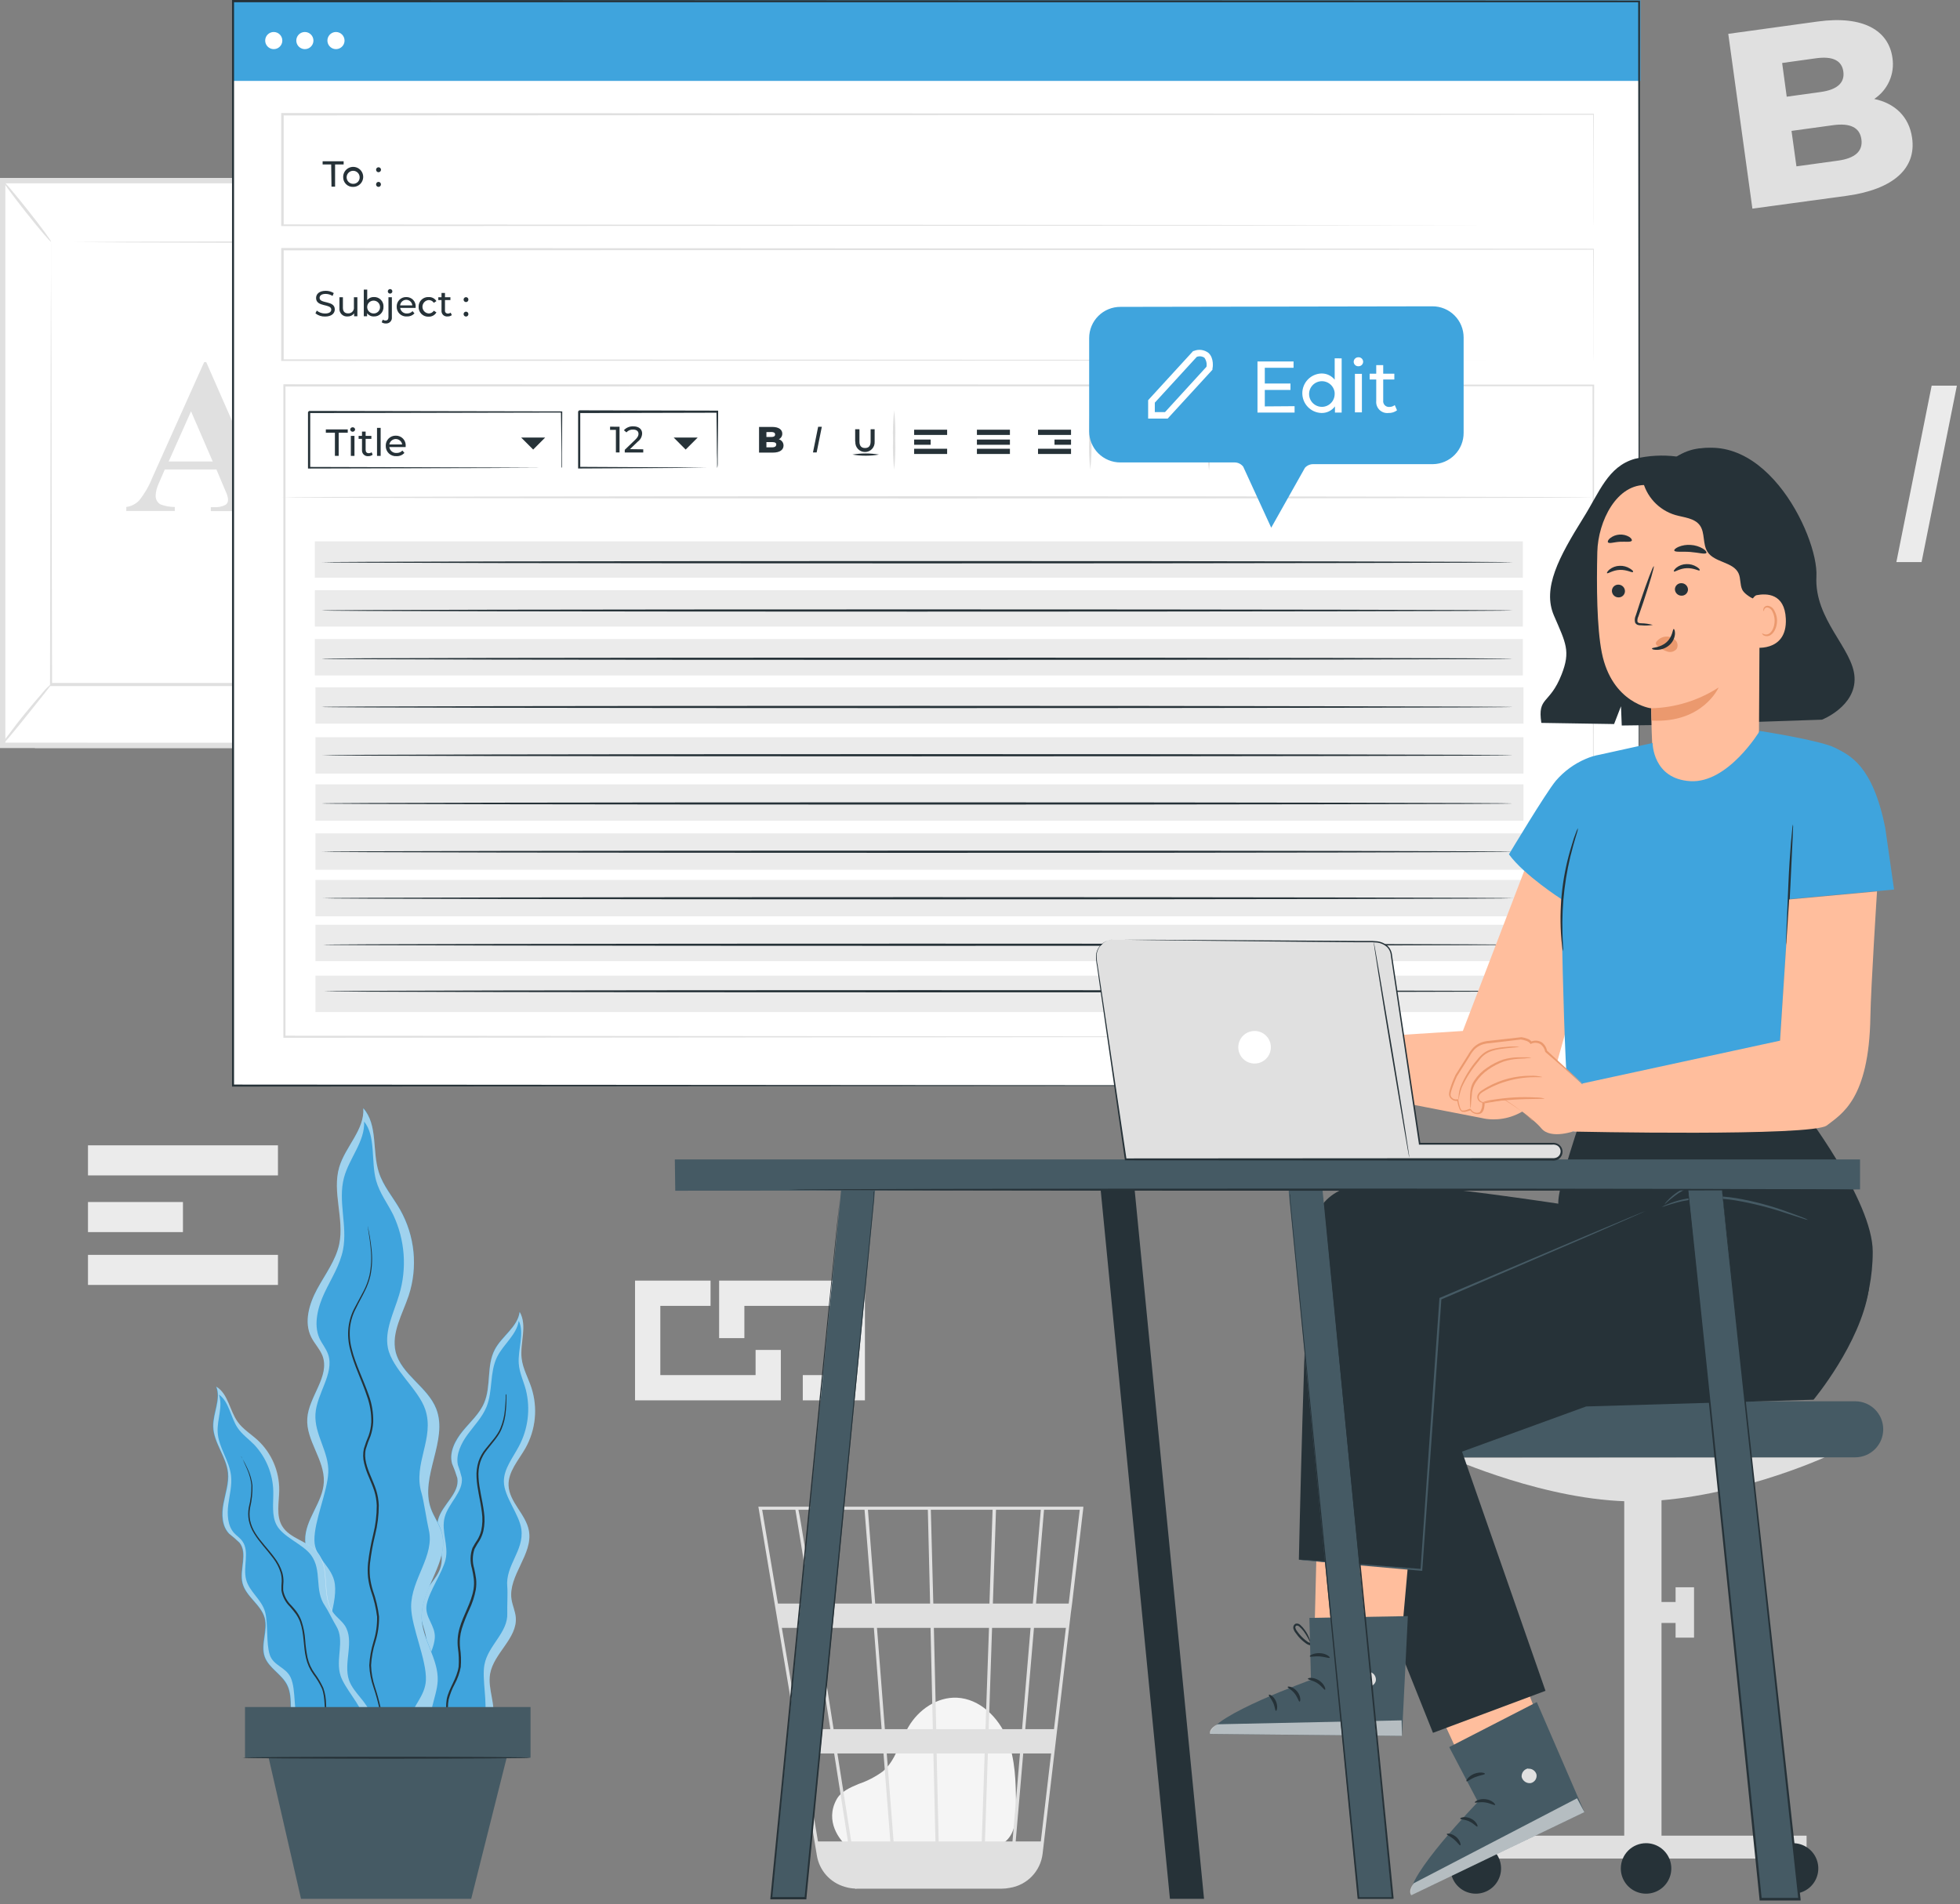 <svg width="458" height="445" viewBox="0 0 458 445" fill="none" xmlns="http://www.w3.org/2000/svg">
<rect x="0" y="0" width="458" height="445" fill="#808080" stroke="none"/>
<path d="M446.81 32.24C447.81 39.3 442.52 44.24 431.55 45.76L409.49 48.76L403.85 7.91L424.75 5.03C435.49 3.55 441.34 7.2 442.21 13.5C442.497 15.345 442.249 17.233 441.494 18.94C440.738 20.648 439.508 22.102 437.95 23.13C442.78 24.13 446.13 27.28 446.81 32.24ZM416.44 14.72L417.51 22.6L425.45 21.5C429.3 20.97 431.1 19.35 430.74 16.73C430.38 14.11 428.21 13.09 424.36 13.62L416.44 14.72ZM434.96 32.56C434.58 29.76 432.29 28.71 428.32 29.26L418.63 30.59L419.78 38.88L429.51 37.54C433.43 37 435.35 35.36 434.96 32.56Z" fill="#E0E0E0"/>
<path d="M64.95 267.68H20.56V274.71H64.95V267.68Z" fill="#EBEBEB"/>
<path d="M64.95 293.28H20.56V300.31H64.95V293.28Z" fill="#EBEBEB"/>
<path d="M42.75 280.93H20.56V287.96H42.75V280.93Z" fill="#EBEBEB"/>
<path d="M182.46 327.28H148.39V299.3H166.04V305.2H154.3V321.38H176.56V315.5H182.46V327.28Z" fill="#EBEBEB"/>
<path d="M202.11 327.28H187.59V321.38H196.21V305.2H173.94V312.74H168.04V299.3H202.11V327.28Z" fill="#EBEBEB"/>
<path d="M451.38 90.13H457.27L449.02 131.37H443.13L451.38 90.13Z" fill="#EBEBEB"/>
<path d="M7.52 41.59H99.42V174.83H8.15L7.52 41.59Z" fill="#E0E0E0"/>
<path d="M0.62 174.2H91.68L91.68 42.21H0.62L0.62 174.2Z" fill="white"/>
<path d="M92.31 41.59V174.83H0V41.59H92.31ZM91.06 173.59V42.84H1.25V173.58L91.06 173.59Z" fill="#E0E0E0"/>
<path d="M80.37 56.51H11.94V159.91H80.37V56.51Z" fill="white"/>
<path d="M11.94 56.51C11.94 56.51 11.94 56.69 11.94 57.02C11.94 57.35 11.94 57.86 11.94 58.49C11.94 59.8 11.94 61.71 11.94 64.17C11.94 69.17 11.99 76.36 12.02 85.48C12.02 103.71 12.11 129.48 12.17 159.91L11.87 159.61H80.29L79.97 159.94C79.97 120.94 79.97 84.94 80.03 56.54L80.29 56.8L30.5 56.67L16.81 56.57H13.2H11.94C11.94 56.57 12.34 56.57 13.14 56.57H16.71L30.42 56.5L80.42 56.36H80.68V56.62C80.68 85.06 80.68 121.02 80.75 160.02V160.35H80.41H11.99H11.69V160.05C11.75 129.58 11.8 103.7 11.84 85.42C11.84 76.33 11.9 69.13 11.92 64.18C11.92 61.74 11.92 59.86 11.92 58.56C11.92 57.95 11.92 57.47 11.92 57.13C11.92 56.79 11.94 56.51 11.94 56.51Z" fill="#E0E0E0"/>
<path d="M0.37 174.2C0.773 173.39 1.266 172.629 1.84 171.93C2.84 170.58 4.2 168.75 5.84 166.76C7.48 164.77 8.93 163.03 10.06 161.76C10.618 161.048 11.267 160.413 11.99 159.87C12.13 159.99 9.51 163.17 6.35 167.13C3.19 171.09 0.51 174.32 0.37 174.2Z" fill="#E0E0E0"/>
<path d="M0.63 42.22C0.77 42.11 3.42 45.22 6.54 49.16C9.66 53.1 12.08 56.4 11.94 56.51C11.8 56.62 9.15 53.51 6.03 49.57C2.91 45.63 0.51 42.33 0.63 42.22Z" fill="#E0E0E0"/>
<path d="M91.7 42.32L79.77 57.04Z" fill="white"/>
<path d="M79.77 57.04C79.63 56.93 82.19 53.54 85.48 49.48C88.77 45.42 91.56 42.21 91.7 42.32C91.84 42.43 89.28 45.82 85.99 49.89C82.7 53.96 79.91 57.13 79.77 57.04Z" fill="#E0E0E0"/>
<path d="M91.69 174.2C91.54 174.32 88.92 171.2 85.84 167.33C82.76 163.46 80.35 160.13 80.51 160.06C80.67 159.99 83.27 163.06 86.36 166.93C89.45 170.8 91.83 174.13 91.69 174.2Z" fill="#E0E0E0"/>
<path d="M50.57 109.72H38.51L37.07 113.04C36.661 113.899 36.423 114.83 36.37 115.78C36.343 116.203 36.435 116.626 36.637 116.999C36.839 117.372 37.141 117.681 37.51 117.89C38.579 118.288 39.71 118.491 40.85 118.49V119.42H29.51V118.49C30.654 118.339 31.712 117.803 32.51 116.97C33.761 115.416 34.773 113.684 35.51 111.83L47.71 84.63H48.19L60.48 112.63C61.154 114.448 62.132 116.138 63.37 117.63C64.049 118.193 64.898 118.51 65.78 118.53V119.46H49.26V118.53H49.94C50.903 118.611 51.87 118.421 52.73 117.98C52.911 117.848 53.057 117.673 53.153 117.47C53.249 117.267 53.293 117.044 53.28 116.82C53.278 116.504 53.227 116.191 53.13 115.89C53.13 115.74 52.85 115.11 52.38 114.01L50.57 109.72ZM49.71 107.86L44.64 96.13L39.41 107.86H49.71Z" fill="#E0E0E0"/>
<path d="M197.92 431.51C196.3 430.12 192.68 425.71 195.47 420.58C196.47 418.7 198.67 417.77 200.63 416.94C202.659 416.256 204.572 415.264 206.3 414C209.37 411.39 210.22 407.05 212.3 403.56C214.64 399.56 219 396.56 223.62 396.78C228.9 397.02 233.31 401.33 235.31 406.25C237.31 411.17 237.37 416.64 237.42 421.95C237.42 424.89 237.31 428.2 235.15 430.19C233.15 432.02 230.15 432.04 227.47 431.96L198.51 431.07" fill="#F5F5F5"/>
<path d="M253.15 352.13H177.21L190.89 433.7C191.174 435.398 191.934 436.982 193.081 438.267C194.227 439.551 195.715 440.485 197.37 440.96L197.64 441.04C197.87 441.09 198.08 441.17 198.32 441.21C198.828 441.311 199.343 441.371 199.86 441.39V441.47L200.23 441.41H234.08C234.705 441.408 235.328 441.345 235.94 441.22C237.921 440.913 239.747 439.964 241.136 438.519C242.525 437.073 243.402 435.212 243.63 433.22L250.22 377.01L250.52 374.78L253.13 352.52L253.15 352.13ZM238.83 404.13H231.03L231.82 380.46H240.82L238.83 404.13ZM241.61 380.46H249.07L246.29 404.13H239.58L241.61 380.46ZM219.34 430.37L218.87 409.81H230.09L229.41 430.37H219.34ZM207.21 409.81H218.11L218.59 430.37H208.81L207.21 409.81ZM208.05 430.37H198.91C198.04 424.82 196.91 417.61 195.68 409.81H206.45L208.05 430.37ZM206.77 404.13L204.93 380.46H217.44L217.98 404.13H206.77ZM218.77 404.13L218.22 380.46H231.1L230.28 404.13H218.77ZM218.09 374.78L217.51 352.85H231.94L231.21 374.78H218.09ZM217.34 374.78H204.51L202.81 352.85H216.81L217.34 374.78ZM203.76 374.78H190.16C189.68 371.78 189.23 368.88 188.82 366.31C187.4 357.44 186.87 354.11 186.57 352.85H202.02L203.76 374.78ZM204.2 380.46L206.01 404.13H194.79C194.41 401.73 194.03 399.3 193.65 396.87C192.77 391.28 191.89 385.69 191.06 380.46H204.2ZM194.03 404.13H186.7L182.7 380.46H190.27C191.51 387.77 192.74 395.92 194.03 404.13ZM194.92 409.81C196.04 416.92 197.14 423.94 198.14 430.37H191.14L187.69 409.81H194.92ZM230.16 430.37L230.84 409.81H238.34L236.59 430.37H230.16ZM232.01 374.78L232.74 352.85H243.21L241.34 374.78H232.01ZM185.86 352.85C186.16 354.44 187.54 363.07 189.4 374.78H181.78L178.1 352.85H185.86ZM243.21 430.37H237.34L239.1 409.81H245.62L243.21 430.37ZM249.73 374.78H242.09L243.96 352.85H252.31L249.73 374.78Z" fill="#E0E0E0"/>
<path d="M383.01 0.3H54.4V253.75H383.01V0.3Z" fill="white"/>
<path d="M355.99 160.63H73.71V169.13H355.99V160.63Z" fill="#EBEBEB"/>
<path d="M355.85 149.36H73.57V157.86H355.85V149.36Z" fill="#EBEBEB"/>
<path d="M355.85 137.94H73.57V146.44H355.85V137.94Z" fill="#EBEBEB"/>
<path d="M355.85 126.52H73.57V135.02H355.85V126.52Z" fill="#EBEBEB"/>
<path d="M355.99 172.3H73.71V180.8H355.99V172.3Z" fill="#EBEBEB"/>
<path d="M355.99 183.31H73.71V191.81H355.99V183.31Z" fill="#EBEBEB"/>
<path d="M355.99 194.77H73.71V203.27H355.99V194.77Z" fill="#EBEBEB"/>
<path d="M355.99 205.66H73.71V214.16H355.99V205.66Z" fill="#EBEBEB"/>
<path d="M355.99 216.13H73.71V224.63H355.99V216.13Z" fill="#EBEBEB"/>
<path d="M355.99 228.03H73.71V236.53H355.99V228.03Z" fill="#EBEBEB"/>
<path d="M383.34 0.05H54.4V18.91H383.34V0.05Z" fill="#3FA4DD"/>
<path d="M77.39 38.43H75.39V37.69H80.3V38.43H78.3V43.63H77.46L77.39 38.43Z" fill="#263238"/>
<path d="M80.19 41.38C80.182 40.916 80.312 40.459 80.565 40.069C80.817 39.679 81.18 39.373 81.606 39.19C82.033 39.007 82.505 38.955 82.962 39.04C83.418 39.126 83.839 39.346 84.17 39.671C84.501 39.997 84.728 40.414 84.822 40.869C84.915 41.324 84.871 41.796 84.695 42.226C84.519 42.656 84.22 43.024 83.834 43.283C83.448 43.542 82.994 43.68 82.53 43.68C82.222 43.694 81.915 43.644 81.628 43.534C81.34 43.424 81.079 43.256 80.859 43.04C80.639 42.824 80.467 42.565 80.352 42.28C80.236 41.994 80.181 41.688 80.19 41.38ZM84.04 41.38C84.028 41.083 83.929 40.795 83.756 40.553C83.582 40.312 83.342 40.126 83.064 40.02C82.786 39.914 82.483 39.892 82.192 39.956C81.901 40.021 81.636 40.169 81.429 40.383C81.222 40.596 81.082 40.866 81.027 41.159C80.972 41.451 81.004 41.753 81.119 42.028C81.234 42.302 81.428 42.537 81.675 42.703C81.922 42.868 82.212 42.958 82.51 42.96C82.717 42.968 82.924 42.931 83.116 42.854C83.308 42.776 83.482 42.66 83.627 42.511C83.771 42.362 83.882 42.184 83.953 41.989C84.025 41.794 84.054 41.587 84.04 41.38Z" fill="#263238"/>
<path d="M87.88 39.67C87.879 39.594 87.892 39.519 87.921 39.449C87.948 39.379 87.99 39.314 88.043 39.26C88.096 39.206 88.16 39.164 88.23 39.134C88.299 39.105 88.374 39.09 88.45 39.09C88.604 39.09 88.751 39.151 88.86 39.26C88.969 39.369 89.03 39.516 89.03 39.67C89.03 39.824 88.969 39.971 88.86 40.08C88.751 40.189 88.604 40.25 88.45 40.25C88.374 40.25 88.299 40.235 88.23 40.206C88.16 40.176 88.096 40.133 88.043 40.08C87.99 40.026 87.948 39.962 87.921 39.891C87.892 39.821 87.879 39.746 87.88 39.67ZM87.88 43.09C87.879 43.014 87.892 42.939 87.921 42.869C87.948 42.798 87.99 42.734 88.043 42.68C88.096 42.626 88.16 42.584 88.23 42.554C88.299 42.525 88.374 42.51 88.45 42.51C88.525 42.51 88.6 42.525 88.669 42.554C88.738 42.584 88.801 42.627 88.853 42.681C88.906 42.735 88.946 42.799 88.973 42.87C89 42.94 89.013 43.015 89.01 43.09C89.013 43.166 89 43.241 88.973 43.312C88.947 43.383 88.906 43.447 88.854 43.502C88.802 43.557 88.739 43.601 88.67 43.632C88.6 43.662 88.526 43.679 88.45 43.68C88.302 43.68 88.16 43.623 88.054 43.52C87.948 43.417 87.885 43.278 87.88 43.13V43.09Z" fill="#263238"/>
<path d="M73.71 73.24L74.02 72.59C74.569 73.033 75.254 73.273 75.96 73.27C76.96 73.27 77.41 72.87 77.41 72.36C77.41 70.93 73.86 71.83 73.86 69.65C73.86 68.75 74.56 67.97 76.1 67.97C76.767 67.96 77.422 68.141 77.99 68.49L77.71 69.17C77.23 68.86 76.671 68.693 76.1 68.69C75.1 68.69 74.68 69.11 74.68 69.62C74.68 71.05 78.23 70.16 78.23 72.31C78.23 73.21 77.51 73.98 75.96 73.98C75.146 74.005 74.35 73.743 73.71 73.24Z" fill="#263238"/>
<path d="M83.51 69.47V73.91H82.75V73.24C82.575 73.473 82.346 73.659 82.083 73.785C81.82 73.91 81.531 73.97 81.24 73.96C80.98 73.987 80.718 73.955 80.472 73.868C80.226 73.78 80.003 73.638 79.819 73.454C79.635 73.269 79.495 73.045 79.408 72.798C79.322 72.552 79.292 72.29 79.32 72.03V69.47H80.13V71.93C80.13 72.81 80.57 73.24 81.33 73.24C81.522 73.252 81.714 73.221 81.892 73.15C82.071 73.079 82.231 72.969 82.362 72.829C82.493 72.688 82.592 72.52 82.65 72.337C82.708 72.154 82.725 71.96 82.7 71.77V69.47H83.51Z" fill="#263238"/>
<path d="M89.61 71.69C89.625 71.99 89.578 72.289 89.472 72.57C89.365 72.85 89.201 73.105 88.99 73.319C88.78 73.532 88.527 73.7 88.248 73.81C87.969 73.92 87.67 73.972 87.37 73.96C87.064 73.974 86.759 73.913 86.482 73.782C86.205 73.651 85.964 73.455 85.78 73.21V73.91H85.01V67.69H85.81V70.13C85.996 69.898 86.234 69.712 86.505 69.589C86.776 69.466 87.073 69.408 87.37 69.42C87.67 69.407 87.97 69.457 88.249 69.567C88.529 69.677 88.783 69.844 88.994 70.058C89.205 70.272 89.369 70.527 89.475 70.809C89.581 71.09 89.627 71.39 89.61 71.69ZM88.8 71.69C88.786 71.397 88.687 71.114 88.514 70.876C88.341 70.639 88.102 70.458 87.827 70.355C87.552 70.252 87.253 70.232 86.967 70.298C86.68 70.363 86.42 70.511 86.217 70.724C86.014 70.936 85.878 71.203 85.826 71.492C85.773 71.781 85.807 72.079 85.922 72.349C86.037 72.619 86.229 72.849 86.474 73.011C86.719 73.173 87.006 73.26 87.3 73.26C87.505 73.266 87.708 73.229 87.898 73.152C88.087 73.074 88.258 72.957 88.4 72.809C88.541 72.661 88.65 72.485 88.719 72.292C88.788 72.099 88.816 71.894 88.8 71.69Z" fill="#263238"/>
<path d="M89.19 75.32L89.45 74.7C89.635 74.844 89.865 74.918 90.1 74.91C90.53 74.91 90.77 74.64 90.77 74.13V69.47H91.57V74.13C91.593 74.324 91.572 74.521 91.51 74.707C91.447 74.892 91.344 75.061 91.208 75.202C91.073 75.342 90.907 75.451 90.724 75.52C90.541 75.589 90.345 75.616 90.15 75.6C89.808 75.616 89.47 75.518 89.19 75.32ZM90.62 68.09C90.621 68.019 90.636 67.949 90.665 67.884C90.693 67.819 90.734 67.76 90.785 67.711C90.836 67.662 90.897 67.623 90.963 67.597C91.028 67.571 91.099 67.559 91.17 67.56C91.274 67.564 91.374 67.598 91.459 67.659C91.543 67.719 91.608 67.804 91.645 67.901C91.682 67.998 91.69 68.104 91.667 68.205C91.645 68.307 91.593 68.399 91.518 68.471C91.443 68.543 91.348 68.592 91.246 68.611C91.144 68.63 91.038 68.618 90.943 68.578C90.847 68.537 90.766 68.469 90.708 68.382C90.651 68.296 90.62 68.194 90.62 68.09Z" fill="#263238"/>
<path d="M97.11 71.96H93.51C93.562 72.341 93.758 72.688 94.057 72.929C94.356 73.171 94.737 73.289 95.12 73.26C95.36 73.268 95.599 73.225 95.82 73.131C96.041 73.038 96.239 72.898 96.4 72.72L96.85 73.24C96.627 73.481 96.354 73.671 96.05 73.795C95.746 73.919 95.418 73.976 95.09 73.96C94.78 73.984 94.469 73.942 94.176 73.838C93.883 73.734 93.616 73.57 93.39 73.356C93.165 73.142 92.987 72.883 92.868 72.596C92.749 72.309 92.692 72.001 92.7 71.69C92.688 71.392 92.736 71.095 92.844 70.818C92.951 70.54 93.114 70.287 93.323 70.075C93.533 69.863 93.783 69.696 94.06 69.585C94.336 69.474 94.632 69.421 94.93 69.43C95.229 69.421 95.527 69.475 95.804 69.588C96.081 69.701 96.331 69.871 96.538 70.086C96.746 70.302 96.906 70.559 97.007 70.84C97.109 71.122 97.151 71.421 97.13 71.72C97.12 71.78 97.11 71.88 97.11 71.96ZM93.5 71.38H96.35C96.32 71.023 96.157 70.69 95.893 70.447C95.629 70.204 95.284 70.069 94.925 70.069C94.566 70.069 94.221 70.204 93.957 70.447C93.693 70.69 93.53 71.023 93.5 71.38Z" fill="#263238"/>
<path d="M97.82 71.69C97.812 71.383 97.869 71.079 97.985 70.795C98.102 70.511 98.276 70.255 98.497 70.043C98.718 69.83 98.981 69.666 99.269 69.56C99.557 69.455 99.864 69.41 100.17 69.43C100.528 69.41 100.885 69.487 101.204 69.652C101.522 69.817 101.79 70.065 101.98 70.37L101.37 70.77C101.242 70.567 101.063 70.4 100.851 70.288C100.638 70.176 100.4 70.121 100.16 70.13C99.766 70.162 99.399 70.34 99.132 70.63C98.864 70.92 98.715 71.3 98.715 71.695C98.715 72.09 98.864 72.47 99.132 72.76C99.399 73.05 99.766 73.228 100.16 73.26C100.4 73.269 100.638 73.214 100.851 73.102C101.063 72.99 101.242 72.823 101.37 72.62L101.98 73.01C101.798 73.326 101.533 73.586 101.214 73.762C100.895 73.938 100.534 74.024 100.17 74.01C99.859 74.029 99.548 73.982 99.256 73.872C98.965 73.762 98.7 73.593 98.478 73.374C98.256 73.155 98.083 72.892 97.97 72.602C97.856 72.312 97.805 72.001 97.82 71.69Z" fill="#263238"/>
<path d="M105.58 73.65C105.293 73.866 104.939 73.976 104.58 73.96C104.391 73.982 104.2 73.961 104.02 73.899C103.841 73.838 103.677 73.736 103.542 73.603C103.407 73.469 103.303 73.307 103.239 73.129C103.174 72.95 103.151 72.759 103.17 72.57V70.13H102.42V69.47H103.17V68.47H103.98V69.47H105.25V70.13H103.98V72.54C103.966 72.637 103.974 72.736 104.004 72.829C104.033 72.922 104.084 73.008 104.151 73.079C104.218 73.15 104.301 73.205 104.393 73.24C104.484 73.275 104.582 73.288 104.68 73.28C104.908 73.284 105.13 73.21 105.31 73.07L105.58 73.65Z" fill="#263238"/>
<path d="M108.33 70.02C108.329 69.945 108.342 69.87 108.371 69.8C108.399 69.731 108.441 69.667 108.494 69.614C108.547 69.561 108.61 69.519 108.68 69.491C108.75 69.463 108.825 69.449 108.9 69.45C108.974 69.45 109.047 69.465 109.115 69.494C109.183 69.523 109.245 69.565 109.296 69.618C109.347 69.671 109.388 69.734 109.414 69.803C109.44 69.873 109.453 69.946 109.45 70.02C109.453 70.094 109.44 70.169 109.414 70.238C109.388 70.308 109.348 70.371 109.297 70.425C109.245 70.48 109.184 70.523 109.116 70.553C109.048 70.583 108.974 70.599 108.9 70.6C108.824 70.6 108.749 70.585 108.68 70.556C108.61 70.526 108.546 70.484 108.493 70.43C108.44 70.376 108.399 70.312 108.37 70.241C108.342 70.171 108.329 70.096 108.33 70.02ZM108.33 73.41C108.329 73.335 108.342 73.26 108.371 73.19C108.399 73.121 108.441 73.057 108.494 73.004C108.547 72.951 108.61 72.909 108.68 72.881C108.75 72.853 108.825 72.839 108.9 72.84C108.974 72.84 109.047 72.855 109.115 72.884C109.183 72.913 109.245 72.955 109.296 73.008C109.347 73.061 109.388 73.124 109.414 73.193C109.44 73.263 109.453 73.336 109.45 73.41C109.453 73.484 109.44 73.558 109.414 73.627C109.388 73.696 109.347 73.759 109.296 73.812C109.245 73.865 109.183 73.907 109.115 73.936C109.047 73.965 108.974 73.98 108.9 73.98C108.825 73.981 108.75 73.968 108.68 73.939C108.61 73.911 108.547 73.869 108.494 73.816C108.441 73.763 108.399 73.7 108.371 73.63C108.342 73.56 108.329 73.485 108.33 73.41Z" fill="#263238"/>
<path d="M65.97 9.48C65.97 9.876 65.853 10.262 65.633 10.591C65.413 10.92 65.101 11.176 64.735 11.328C64.37 11.479 63.968 11.519 63.58 11.442C63.192 11.364 62.836 11.174 62.556 10.894C62.276 10.614 62.086 10.258 62.008 9.87C61.931 9.482 61.971 9.08 62.122 8.715C62.274 8.349 62.53 8.037 62.859 7.817C63.188 7.597 63.574 7.48 63.97 7.48C64.5 7.48 65.009 7.691 65.384 8.066C65.759 8.441 65.97 8.95 65.97 9.48Z" fill="white"/>
<path d="M73.24 9.48C73.24 9.876 73.123 10.262 72.903 10.591C72.683 10.92 72.371 11.176 72.005 11.328C71.64 11.479 71.238 11.519 70.85 11.442C70.462 11.364 70.106 11.174 69.826 10.894C69.546 10.614 69.356 10.258 69.278 9.87C69.201 9.482 69.241 9.08 69.392 8.715C69.544 8.349 69.8 8.037 70.129 7.817C70.458 7.597 70.844 7.48 71.24 7.48C71.77 7.48 72.279 7.691 72.654 8.066C73.029 8.441 73.24 8.95 73.24 9.48Z" fill="white"/>
<path d="M80.51 9.48C80.51 9.876 80.393 10.262 80.173 10.591C79.953 10.92 79.641 11.176 79.275 11.328C78.91 11.479 78.508 11.519 78.12 11.442C77.732 11.364 77.375 11.174 77.096 10.894C76.816 10.614 76.626 10.258 76.548 9.87C76.471 9.482 76.511 9.08 76.662 8.715C76.814 8.349 77.07 8.037 77.399 7.817C77.728 7.597 78.114 7.48 78.51 7.48C79.04 7.48 79.549 7.691 79.924 8.066C80.299 8.441 80.51 8.95 80.51 9.48Z" fill="white"/>
<path d="M131.17 109.38C131.17 109.38 131.17 109.29 131.17 109.14V108.47C131.17 107.85 131.17 106.99 131.17 105.89C131.17 103.63 131.17 100.38 131.08 96.28L131.23 96.42L72.23 96.54L72.49 96.28V102.91C72.49 105.09 72.49 107.25 72.49 109.36L72.21 109.13L114.21 109.25L126.64 109.32H130H130.88H131.19H130.91H130.07H126.76L114.39 109.39L72.23 109.5H71.97V96.3L72.23 96.04L131.23 96.15H131.38V96.3C131.38 100.43 131.32 103.72 131.3 106C131.3 107.09 131.3 107.94 131.3 108.54V109.13C131.271 109.22 131.227 109.305 131.17 109.38Z" fill="#263238"/>
<path d="M167.57 109.38C167.556 109.297 167.556 109.213 167.57 109.13C167.57 108.94 167.57 108.71 167.57 108.44C167.57 107.79 167.57 106.92 167.52 105.81C167.52 103.52 167.47 100.27 167.42 96.28L167.61 96.46L135.33 96.54L135.59 96.28V102.99C135.59 105.19 135.59 107.31 135.59 109.36L135.34 109.11L158.41 109.23L165.15 109.3H166.97H167.62C167.424 109.314 167.226 109.314 167.03 109.3H165.26L158.58 109.37L135.34 109.49H135.09V102.87C135.09 101.78 135.09 100.67 135.09 99.54V96.16L135.35 95.9L167.63 95.97H167.81V96.16C167.81 100.16 167.73 103.48 167.71 105.8C167.71 106.89 167.71 107.8 167.71 108.39C167.71 108.98 167.58 109.39 167.57 109.38Z" fill="#263238"/>
<path d="M78.26 101.13H76.14V100.36H81.26V101.13H79.14V106.54H78.26V101.13Z" fill="#263238"/>
<path d="M81.83 100.42C81.83 100.345 81.845 100.27 81.874 100.201C81.904 100.132 81.947 100.069 82.001 100.017C82.055 99.965 82.119 99.924 82.189 99.897C82.26 99.87 82.335 99.857 82.41 99.86C82.483 99.857 82.556 99.869 82.624 99.895C82.693 99.921 82.755 99.96 82.808 100.01C82.861 100.061 82.904 100.121 82.933 100.188C82.963 100.255 82.979 100.327 82.98 100.4C82.962 100.539 82.893 100.667 82.787 100.76C82.681 100.853 82.546 100.904 82.405 100.904C82.264 100.904 82.128 100.853 82.023 100.76C81.917 100.667 81.848 100.539 81.83 100.4V100.42ZM81.98 101.87H82.83V106.55H81.98V101.87Z" fill="#263238"/>
<path d="M87.08 106.28C86.793 106.498 86.441 106.614 86.08 106.61C85.88 106.634 85.678 106.612 85.488 106.547C85.298 106.481 85.125 106.374 84.982 106.233C84.838 106.092 84.729 105.92 84.661 105.731C84.594 105.542 84.569 105.34 84.59 105.14V102.57H83.8V101.87H84.59V100.87H85.44V101.87H86.78V102.57H85.44V105.13C85.44 105.64 85.7 105.92 86.17 105.92C86.411 105.922 86.647 105.845 86.84 105.7L87.08 106.28Z" fill="#263238"/>
<path d="M88.1 100H88.95V106.55H88.1V100Z" fill="#263238"/>
<path d="M94.78 104.49H90.98C91.033 104.893 91.239 105.261 91.555 105.516C91.872 105.771 92.275 105.894 92.68 105.86C92.932 105.871 93.184 105.826 93.417 105.73C93.65 105.633 93.859 105.486 94.03 105.3L94.5 105.85C94.266 106.104 93.979 106.304 93.659 106.436C93.34 106.567 92.995 106.627 92.65 106.61C92.324 106.634 91.996 106.589 91.688 106.478C91.38 106.368 91.098 106.194 90.862 105.968C90.625 105.741 90.439 105.468 90.314 105.165C90.19 104.863 90.131 104.537 90.14 104.21C90.126 103.896 90.177 103.582 90.29 103.289C90.403 102.995 90.574 102.728 90.795 102.504C91.015 102.279 91.28 102.103 91.571 101.985C91.863 101.868 92.176 101.812 92.49 101.82C92.805 101.812 93.118 101.87 93.409 101.991C93.7 102.111 93.963 102.291 94.18 102.519C94.398 102.747 94.566 103.018 94.672 103.314C94.779 103.61 94.822 103.926 94.8 104.24C94.798 104.324 94.791 104.407 94.78 104.49ZM90.98 103.88H93.98C93.922 103.524 93.739 103.201 93.464 102.967C93.189 102.734 92.841 102.606 92.48 102.606C92.12 102.606 91.771 102.734 91.496 102.967C91.221 103.201 91.038 103.524 90.98 103.88Z" fill="#263238"/>
<path d="M121.78 102.26H127.39L124.59 105.07L121.78 102.26Z" fill="#263238"/>
<path d="M157.42 102.26H163.03L160.22 105.07L157.42 102.26Z" fill="#263238"/>
<path d="M372.33 242.31C372.33 240.78 372.25 183.91 372.13 90.07L372.33 90.26L66.45 90.33L66.71 90.07C66.71 143.73 66.71 195.24 66.71 242.31L66.46 242.06L372.36 242.31L66.46 242.55H66.22V242.31C66.22 195.24 66.22 143.73 66.22 90.07V89.81H66.5L372.38 89.88H372.51V90.07C372.4 183.91 372.33 240.78 372.33 242.31Z" fill="#E0E0E0"/>
<path d="M372.33 84.26C372.33 84.26 372.33 83.66 372.33 82.53C372.33 81.4 372.33 79.71 372.33 77.53C372.33 73.12 372.33 66.62 372.27 58.25L372.38 58.35L66.03 58.51L66.29 58.25V84.25L66.03 83.99L283.49 84.1L348.59 84.17H366.23H370.81C371.81 84.17 372.39 84.17 372.39 84.17H370.85H366.3H348.72L283.72 84.25L66.07 84.36H65.71V57.96H65.98L372.33 58.13H372.43V58.23C372.43 66.63 372.38 73.14 372.37 77.57C372.37 79.76 372.37 81.44 372.37 82.57C372.37 83.7 372.33 84.26 372.33 84.26Z" fill="#E0E0E0"/>
<path d="M372.33 52.72C372.33 52.72 372.33 52.13 372.33 50.99C372.33 49.85 372.33 48.17 372.33 45.99C372.33 41.58 372.33 35.09 372.27 26.72L372.38 26.82L66.03 26.98L66.29 26.72V52.72L66.03 52.46L283.49 52.57L348.59 52.65H366.23H370.81H372.39H370.85H366.3H348.72L283.72 52.73L66.07 52.84H65.71V26.42H65.98L372.33 26.58H372.43V26.69C372.43 35.08 372.38 41.6 372.37 46.02C372.37 48.22 372.37 49.89 372.37 51.02C372.37 52.15 372.33 52.72 372.33 52.72Z" fill="#E0E0E0"/>
<path d="M292.69 97.44C292.207 97.423 291.736 97.594 291.377 97.916C291.017 98.239 290.796 98.688 290.76 99.17V105.95C290.87 106.584 291.2 107.159 291.692 107.573C292.184 107.987 292.807 108.214 293.45 108.214C294.093 108.214 294.716 107.987 295.208 107.573C295.7 107.159 296.03 106.584 296.14 105.95V100.48H295.61V105.72C295.558 106.262 295.306 106.765 294.903 107.132C294.5 107.498 293.975 107.701 293.43 107.701C292.885 107.701 292.36 107.498 291.957 107.132C291.554 106.765 291.302 106.262 291.25 105.72V99.23C291.25 98.856 291.399 98.497 291.663 98.233C291.927 97.969 292.286 97.82 292.66 97.82C293.034 97.82 293.393 97.969 293.657 98.233C293.921 98.497 294.07 98.856 294.07 99.23V104.73C294.019 104.899 293.915 105.046 293.774 105.151C293.633 105.256 293.461 105.313 293.285 105.313C293.109 105.313 292.937 105.256 292.796 105.151C292.655 105.046 292.551 104.899 292.5 104.73V100.49H291.98V104.54V104.73C292.044 105.025 292.207 105.288 292.441 105.478C292.676 105.667 292.969 105.77 293.27 105.77C293.571 105.77 293.864 105.667 294.099 105.478C294.333 105.288 294.496 105.025 294.56 104.73V104.62C294.56 104.62 294.56 104.56 294.56 104.53V99.13C294.513 98.667 294.296 98.237 293.95 97.925C293.605 97.613 293.156 97.44 292.69 97.44Z" fill="#263238"/>
<path d="M221.32 100.43H213.61V101.65H221.32V100.43Z" fill="#263238"/>
<path d="M221.32 104.88H213.61V106.1H221.32V104.88Z" fill="#263238"/>
<path d="M217.47 102.73H213.61V103.95H217.47V102.73Z" fill="#263238"/>
<path d="M250.27 100.43H242.56V101.65H250.27V100.43Z" fill="#263238"/>
<path d="M250.27 104.88H242.56V106.1H250.27V104.88Z" fill="#263238"/>
<path d="M250.27 102.73H246.41V103.95H250.27V102.73Z" fill="#263238"/>
<path d="M235.99 100.43H228.28V101.65H235.99V100.43Z" fill="#263238"/>
<path d="M235.99 104.88H228.28V106.1H235.99V104.88Z" fill="#263238"/>
<path d="M235.99 102.73H228.28V103.95H235.99V102.73Z" fill="#263238"/>
<path d="M269.58 105.7H263.27V100.52H266.54V101.61H264.37V104.6H268.49V103.52H269.58V105.7Z" fill="#263238"/>
<path d="M273.21 105.7H270.53V104.6H272.12V101.61H268V103.01H266.91V100.52H273.21V105.7Z" fill="#263238"/>
<path d="M275.77 102.7H279.13L277.45 104.26L275.77 102.7Z" fill="#263238"/>
<path d="M199.83 103.23V100.32H200.83V103.19C200.83 104.25 201.31 104.71 202.14 104.71C202.97 104.71 203.44 104.25 203.44 103.19V100.32H204.38V103.23C204.401 103.539 204.357 103.849 204.253 104.14C204.149 104.431 203.987 104.698 203.775 104.924C203.564 105.15 203.308 105.33 203.024 105.454C202.741 105.577 202.434 105.64 202.125 105.64C201.816 105.64 201.509 105.577 201.225 105.454C200.942 105.33 200.686 105.15 200.475 104.924C200.263 104.698 200.1 104.431 199.996 104.14C199.892 103.849 199.849 103.539 199.87 103.23H199.83Z" fill="#263238"/>
<path d="M191.18 99.74H192.04L190.83 105.74H189.97L191.18 99.74Z" fill="#263238"/>
<path d="M183.09 104.13C183.09 105.13 182.23 105.78 180.61 105.78H177.37V99.78H180.44C182.02 99.78 182.8 100.43 182.8 101.36C182.803 101.631 182.729 101.898 182.585 102.129C182.442 102.359 182.235 102.543 181.99 102.66C182.309 102.752 182.588 102.945 182.787 103.21C182.986 103.476 183.092 103.799 183.09 104.13ZM179.09 100.99V102.13H180.26C180.83 102.13 181.12 101.94 181.12 101.55C181.12 101.16 180.83 100.97 180.26 100.97L179.09 100.99ZM181.41 103.94C181.41 103.53 181.1 103.33 180.52 103.33H179.09V104.55H180.51C181.06 104.53 181.37 104.33 181.37 103.92L181.41 103.94Z" fill="#263238"/>
<path d="M208.94 109.74C208.683 107.446 208.596 105.137 208.68 102.83C208.596 100.52 208.683 98.207 208.94 95.91C209.203 98.207 209.29 100.52 209.2 102.83C209.29 105.137 209.203 107.447 208.94 109.74Z" fill="#E0E0E0"/>
<path d="M254.77 109.74C254.507 107.447 254.42 105.137 254.51 102.83C254.42 100.52 254.507 98.207 254.77 95.91C255.027 98.207 255.114 100.52 255.03 102.83C255.114 105.137 255.027 107.446 254.77 109.74Z" fill="#E0E0E0"/>
<path d="M282.51 110.02C282.253 107.726 282.166 105.417 282.25 103.11C282.166 100.803 282.253 98.494 282.51 96.2C282.767 98.494 282.854 100.803 282.77 103.11C282.854 105.417 282.767 107.726 282.51 110.02Z" fill="#E0E0E0"/>
<path d="M303.51 109.61C303.253 107.316 303.166 105.007 303.25 102.7C303.166 100.39 303.253 98.077 303.51 95.78C303.78 98.076 303.87 100.39 303.78 102.7C303.87 105.007 303.78 107.317 303.51 109.61Z" fill="#E0E0E0"/>
<path d="M205.39 106.24C203.338 106.587 201.242 106.587 199.19 106.24C201.242 105.893 203.338 105.893 205.39 106.24Z" fill="#263238"/>
<path d="M144.77 99.74V105.74H143.92V100.47H142.56V99.72L144.77 99.74Z" fill="#263238"/>
<path d="M150.31 105.01V105.76H145.99V105.13L148.44 102.77C149.08 102.15 149.2 101.77 149.2 101.4C149.2 100.78 148.76 100.4 147.92 100.4C147.631 100.385 147.342 100.435 147.075 100.548C146.808 100.66 146.571 100.832 146.38 101.05L145.79 100.55C146.066 100.245 146.407 100.005 146.788 99.848C147.168 99.69 147.579 99.619 147.99 99.64C149.25 99.64 150.05 100.28 150.05 101.31C150.038 101.68 149.942 102.043 149.769 102.371C149.596 102.698 149.35 102.982 149.05 103.2L147.21 104.97L150.31 105.01Z" fill="#263238"/>
<path d="M372.33 116.24C372.33 116.38 303.73 116.5 219.13 116.5C134.53 116.5 65.92 116.38 65.92 116.24C65.92 116.1 134.5 115.98 219.13 115.98C303.76 115.98 372.33 116.13 372.33 116.24Z" fill="#E0E0E0"/>
<path d="M353.43 131.41C353.43 131.55 291.14 131.67 214.31 131.67C137.48 131.67 75.18 131.55 75.18 131.41C75.18 131.27 137.51 131.13 214.31 131.13C291.11 131.13 353.43 131.26 353.43 131.41Z" fill="#263238"/>
<path d="M353.43 142.68C353.43 142.83 291.14 142.94 214.31 142.94C137.48 142.94 75.18 142.83 75.18 142.68C75.18 142.53 137.46 142.42 214.31 142.42C291.16 142.42 353.43 142.54 353.43 142.68Z" fill="#263238"/>
<path d="M353.43 153.96C353.43 154.1 291.14 154.22 214.31 154.22C137.48 154.22 75.18 154.13 75.18 153.96C75.18 153.79 137.46 153.7 214.31 153.7C291.16 153.7 353.43 153.81 353.43 153.96Z" fill="#263238"/>
<path d="M353.43 165.23C353.43 165.38 291.14 165.49 214.31 165.49C137.48 165.49 75.18 165.38 75.18 165.23C75.18 165.08 137.46 164.97 214.31 164.97C291.16 164.97 353.43 165.13 353.43 165.23Z" fill="#263238"/>
<path d="M353.43 176.51C353.43 176.65 291.14 176.77 214.31 176.77C137.48 176.77 75.18 176.65 75.18 176.51C75.18 176.37 137.46 176.25 214.31 176.25C291.16 176.25 353.43 176.36 353.43 176.51Z" fill="#263238"/>
<path d="M353.43 187.78C353.43 187.93 291.14 188.04 214.31 188.04C137.48 188.04 75.18 187.93 75.18 187.78C75.18 187.63 137.46 187.52 214.31 187.52C291.16 187.52 353.43 187.64 353.43 187.78Z" fill="#263238"/>
<path d="M353.43 199.06C353.43 199.2 291.14 199.32 214.31 199.32C137.48 199.32 75.18 199.2 75.18 199.06C75.18 198.92 137.46 198.8 214.31 198.8C291.16 198.8 353.43 198.91 353.43 199.06Z" fill="#263238"/>
<path d="M353.63 209.93C353.63 210.07 291.34 210.19 214.51 210.19C137.68 210.19 75.38 210.07 75.38 209.93C75.38 209.79 137.66 209.67 214.51 209.67C291.36 209.67 353.63 209.79 353.63 209.93Z" fill="#263238"/>
<path d="M353.83 220.8C353.83 220.95 291.54 221.06 214.72 221.06C137.9 221.06 75.58 220.95 75.58 220.8C75.58 220.65 137.86 220.54 214.72 220.54C291.58 220.54 353.83 220.66 353.83 220.8Z" fill="#263238"/>
<path d="M75.79 231.67C75.79 231.53 138.08 231.41 214.9 231.41C291.72 231.41 354.03 231.53 354.03 231.67C354.03 231.81 291.75 231.93 214.9 231.93C138.05 231.93 75.79 231.82 75.79 231.67Z" fill="#263238"/>
<path d="M383.01 253.75C383.01 251.97 382.93 153.4 382.8 0.3L383.01 0.52H54.43L54.69 0.26C54.69 91.56 54.69 177.94 54.69 253.71L54.46 253.48L383.07 253.71L54.46 253.95H54.22V253.71C54.22 177.94 54.22 91.56 54.22 0.26V0H54.51L383.01 0.13H383.23V0.34C383.1 153.4 383.01 251.97 383.01 253.75Z" fill="#263238"/>
<path d="M254.51 79V100.8C254.51 102.731 255.277 104.582 256.642 105.948C258.008 107.313 259.859 108.08 261.79 108.08H288.51C288.898 108.08 289.281 108.17 289.628 108.344C289.975 108.517 290.277 108.77 290.51 109.08L297.05 123.33L304.93 109.33C305.168 109.064 305.459 108.851 305.785 108.704C306.11 108.558 306.463 108.481 306.82 108.48H334.82C336.747 108.456 338.587 107.669 339.934 106.291C341.282 104.913 342.029 103.057 342.01 101.13V78.86C342.01 77.904 341.821 76.957 341.455 76.073C341.088 75.19 340.551 74.388 339.874 73.712C339.196 73.037 338.393 72.502 337.508 72.138C336.624 71.773 335.676 71.587 334.72 71.59L261.82 71.72C260.861 71.716 259.912 71.901 259.025 72.266C258.138 72.63 257.332 73.165 256.653 73.842C255.974 74.518 255.435 75.322 255.067 76.207C254.699 77.092 254.51 78.041 254.51 79Z" fill="#3FA4DD"/>
<path d="M272.85 97.83H268.29V93.53L278.79 82.06L279 82.01C279.559 81.784 280.167 81.71 280.764 81.794C281.361 81.878 281.925 82.118 282.4 82.49C283.73 83.71 283.4 85.94 283.32 86.19V86.41L272.85 97.83ZM269.85 96.32H272.23L281.92 85.72C281.987 85.352 281.979 84.974 281.894 84.609C281.81 84.245 281.652 83.901 281.43 83.6C281.171 83.427 280.873 83.319 280.563 83.286C280.253 83.253 279.94 83.296 279.65 83.41L269.85 94.11V96.32Z" fill="white"/>
<path d="M302.51 94.93V96.42H293.84V84.48H302.27V85.96H295.55V89.63H301.55V91.13H295.55V94.98L302.51 94.93Z" fill="white"/>
<path d="M313.51 83.76V96.42H311.94V94.98C311.57 95.481 311.083 95.883 310.522 96.152C309.961 96.42 309.342 96.547 308.72 96.52C307.533 96.465 306.413 95.954 305.593 95.095C304.773 94.236 304.315 93.093 304.315 91.905C304.315 90.717 304.773 89.575 305.593 88.715C306.413 87.856 307.533 87.345 308.72 87.29C309.323 87.269 309.923 87.388 310.472 87.64C311.021 87.892 311.503 88.269 311.88 88.74V83.74L313.51 83.76ZM311.89 91.9C311.853 91.316 311.646 90.756 311.295 90.288C310.943 89.82 310.463 89.466 309.912 89.267C309.362 89.069 308.766 89.036 308.197 89.173C307.628 89.309 307.111 89.609 306.711 90.035C306.31 90.461 306.042 90.995 305.941 91.571C305.84 92.147 305.909 92.74 306.141 93.278C306.373 93.815 306.756 94.273 307.245 94.595C307.733 94.917 308.305 95.089 308.89 95.09C309.299 95.088 309.703 95.003 310.077 94.839C310.452 94.675 310.789 94.437 311.068 94.138C311.347 93.839 311.562 93.487 311.7 93.102C311.838 92.717 311.896 92.308 311.87 91.9H311.89Z" fill="white"/>
<path d="M316.32 84.58C316.319 84.436 316.346 84.293 316.401 84.16C316.456 84.027 316.538 83.907 316.64 83.806C316.743 83.705 316.865 83.626 316.999 83.574C317.133 83.521 317.276 83.496 317.42 83.5C317.7 83.486 317.973 83.584 318.181 83.771C318.389 83.959 318.514 84.221 318.53 84.5C318.534 84.647 318.508 84.792 318.454 84.928C318.399 85.064 318.318 85.188 318.214 85.291C318.11 85.394 317.985 85.475 317.849 85.528C317.712 85.581 317.566 85.606 317.42 85.6C317.281 85.605 317.142 85.583 317.011 85.535C316.881 85.487 316.761 85.413 316.659 85.318C316.556 85.223 316.474 85.109 316.416 84.983C316.358 84.856 316.325 84.719 316.32 84.58ZM316.61 87.37H318.24V96.37H316.61V87.37Z" fill="white"/>
<path d="M326.45 95.89C325.876 96.325 325.169 96.548 324.45 96.52C324.066 96.564 323.678 96.521 323.313 96.395C322.948 96.269 322.616 96.062 322.341 95.791C322.067 95.519 321.857 95.189 321.727 94.826C321.597 94.462 321.55 94.074 321.59 93.69V88.69H320.05V87.34H321.59V85.34H323.22V87.34H325.82V88.69H323.22V93.59C323.193 93.787 323.21 93.988 323.27 94.178C323.33 94.368 323.432 94.542 323.568 94.688C323.704 94.834 323.871 94.947 324.056 95.02C324.242 95.093 324.441 95.124 324.64 95.11C325.103 95.113 325.553 94.962 325.92 94.68L326.45 95.89Z" fill="white"/>
<path d="M96.83 415.83C94.21 415.7 93.44 412.01 94.42 409.58C95.4 407.15 97.31 404.99 97.34 402.37C97.34 400.1 95.92 398.04 95.78 395.77C95.53 391.68 99.49 388.34 99.66 384.25C99.79 381.05 97.57 378.01 98.11 374.86C98.68 371.48 102.21 369.27 103.02 365.93C103.88 362.39 101.42 358.63 102.36 355.11C103.3 351.59 107.44 349.01 106.85 345.43C106.503 344.278 106.092 343.147 105.62 342.04C104.88 339.37 106.34 336.57 108.11 334.43C109.88 332.29 112.05 330.43 113.11 327.84C114.8 323.92 113.63 319.14 115.61 315.36C117.27 312.22 120.95 310.1 121.41 306.58C123.27 309.75 121.41 313.78 121.87 317.44C122.15 319.82 123.39 321.97 124.14 324.25C124.903 326.581 125.173 329.045 124.934 331.486C124.695 333.927 123.951 336.291 122.75 338.43C121.15 341.24 118.69 343.9 118.81 347.13C118.96 351.04 122.88 353.88 123.57 357.73C124.57 363.24 118.69 368.2 119.5 373.73C119.71 375.16 120.36 376.51 120.5 377.95C120.91 382.85 115.36 386.31 114.5 391.16C113.88 394.72 115.94 398.4 115.09 401.92C114.43 404.63 112.09 407.06 112.66 409.79C113.055 410.932 113.557 412.033 114.16 413.08C114.609 414.15 114.754 415.324 114.577 416.471C114.401 417.618 113.91 418.694 113.16 419.58C112.38 420.439 111.348 421.027 110.212 421.261C109.076 421.495 107.895 421.361 106.84 420.88" fill="#3FA4DD"/>
<g opacity="0.5">
<path d="M114.19 413.13C113.587 412.083 113.085 410.982 112.69 409.84C112.12 407.11 114.46 404.68 115.12 401.97C115.97 398.45 113.91 394.77 114.53 391.21C115.38 386.36 120.93 382.9 120.53 378C120.4 376.56 119.75 375.21 119.53 373.78C118.72 368.24 124.59 363.28 123.6 357.78C122.91 353.93 119 351.09 118.84 347.18C118.72 343.95 121.18 341.29 122.78 338.48C123.981 336.342 124.725 333.977 124.964 331.536C125.203 329.095 124.933 326.631 124.17 324.3C123.42 322.02 122.17 319.87 121.9 317.49C121.48 313.83 123.3 309.8 121.44 306.63C120.98 310.15 117.3 312.27 115.64 315.41C113.64 319.19 114.83 323.97 113.14 327.89C112.05 330.44 109.88 332.34 108.14 334.48C106.4 336.62 104.91 339.42 105.65 342.09C106.122 343.197 106.533 344.328 106.88 345.48C107.47 349.06 103.33 351.64 102.39 355.16C101.45 358.68 103.91 362.44 103.05 365.98C102.24 369.32 98.71 371.53 98.14 374.91C97.6 378.06 99.82 381.1 99.69 384.3C99.52 388.39 95.56 391.73 95.81 395.82C95.95 398.09 97.39 400.15 97.37 402.42C97.37 405.04 95.37 407.2 94.45 409.63C93.53 412.06 94.24 415.75 96.86 415.88L106.92 420.94C107.975 421.421 109.156 421.555 110.292 421.321C111.428 421.087 112.46 420.499 113.24 419.64C113.984 418.748 114.466 417.668 114.634 416.519C114.802 415.37 114.648 414.197 114.19 413.13Z" fill="white"/>
</g>
<path d="M110.78 410.7C110.087 409.531 109.74 408.189 109.78 406.83C110.05 405.33 112.58 404.02 113.21 401.48C114.02 398.18 112.55 392.36 113.21 389.03C114.06 384.52 118.73 381.55 118.54 377.03C118.48 375.71 118.67 372.19 118.54 370.89C118.04 365.84 122.48 362.45 121.83 357.43C121.38 353.93 117.75 349.82 117.74 346.23C117.74 343.23 119.87 340.66 121.28 337.97C123.417 333.934 123.987 329.251 122.88 324.82C122.33 322.77 121.37 320.82 121.22 318.7C120.98 315.36 122.62 311.52 121.22 308.7C120.73 311.98 117.61 314.17 116.14 317.17C114.38 320.78 115.2 325.1 113.68 328.82C112.68 331.24 110.84 333.13 109.3 335.22C107.76 337.31 106.47 339.97 107 342.39C107.358 343.373 107.662 344.374 107.91 345.39C108.29 348.66 104.78 351.3 103.91 354.6C103.04 357.9 104.91 361.2 104.11 364.52C103.34 367.64 100.28 371.88 99.7 375.03C99.15 377.97 101.81 379.88 101.6 382.82C101.34 386.61 97.6 391.18 97.6 394.93C97.6 397.01 99.39 397.68 99.3 399.77C99.19 402.18 97.17 406.98 96.3 409.28C95.828 410.319 95.638 411.464 95.748 412.599C95.859 413.735 96.266 414.822 96.93 415.75L108.17 421.33C113.08 419.02 112.86 414.13 110.78 410.7Z" fill="#3FA4DD"/>
<path d="M118.33 325.84C118.345 325.923 118.345 326.007 118.33 326.09C118.33 326.28 118.33 326.52 118.33 326.82C118.33 327.47 118.33 328.41 118.21 329.63C118.116 331.122 117.779 332.588 117.21 333.97C116.55 335.62 115.15 337.1 113.83 338.8C113.115 339.668 112.569 340.661 112.22 341.73C111.867 342.895 111.731 344.116 111.82 345.33C111.94 347.87 112.72 350.51 113.09 353.39C113.314 354.877 113.263 356.392 112.94 357.86C112.751 358.621 112.454 359.352 112.06 360.03C111.629 360.674 111.235 361.341 110.88 362.03C110.376 363.504 110.351 365.101 110.81 366.59C110.97 367.38 111.15 368.18 111.25 369.01C111.337 369.853 111.313 370.703 111.18 371.54C110.868 373.173 110.347 374.76 109.63 376.26C108.963 377.7 108.385 379.179 107.9 380.69C107.479 382.13 107.347 383.639 107.51 385.13C107.728 386.606 107.782 388.102 107.67 389.59C107.405 390.988 106.926 392.338 106.25 393.59C105.625 394.742 105.148 395.968 104.83 397.24C104.36 399.72 105.06 402.1 105.01 404.3C104.88 406.275 104.445 408.218 103.72 410.06C103.199 411.439 102.83 412.871 102.62 414.33C102.503 415.253 102.599 416.19 102.9 417.07C103.13 417.66 103.31 417.95 103.28 417.97C103.1 417.695 102.946 417.403 102.82 417.1C102.474 416.213 102.344 415.257 102.44 414.31C102.612 412.834 102.947 411.382 103.44 409.98C104.134 408.16 104.542 406.244 104.65 404.3C104.65 403.22 104.5 402.1 104.38 400.91C104.196 399.667 104.196 398.403 104.38 397.16C104.87 394.56 106.78 392.33 107.17 389.52C107.271 388.061 107.214 386.596 107 385.15C106.822 383.593 106.954 382.016 107.39 380.51C108.25 377.44 110.12 374.65 110.66 371.41C110.785 370.613 110.805 369.802 110.72 369C110.63 368.2 110.45 367.41 110.29 366.62C109.811 365.036 109.85 363.341 110.4 361.78C110.763 361.09 111.167 360.422 111.61 359.78C111.981 359.137 112.263 358.448 112.45 357.73C112.759 356.311 112.81 354.847 112.6 353.41C112.25 350.58 111.47 347.91 111.36 345.32C111.279 344.06 111.431 342.795 111.81 341.59C112.181 340.495 112.751 339.479 113.49 338.59C114.86 336.88 116.24 335.45 116.9 333.86C117.476 332.504 117.837 331.067 117.97 329.6C118.1 328.4 118.13 327.45 118.17 326.81C118.17 326.51 118.17 326.27 118.17 326.08C118.17 325.89 118.33 325.84 118.33 325.84Z" fill="#263238"/>
<path d="M80.77 417.13C77.11 417.66 75.03 412.76 75.72 409.13C76.41 405.5 78.48 401.98 77.8 398.34C77.21 395.19 74.64 392.73 73.8 389.62C72.33 384.02 76.9 378.32 76.01 372.62C75.32 368.16 71.41 364.55 71.29 360.04C71.2 355.13 75.51 351.13 75.68 346.29C75.9 341.13 71.46 336.61 71.81 331.47C72.16 326.33 77.17 321.63 75.37 316.82C74.78 315.23 73.5 313.99 72.74 312.47C70.98 308.97 72.24 304.7 74.11 301.25C75.98 297.8 78.46 294.57 79.28 290.73C80.53 284.84 77.6 278.54 79.28 272.73C80.71 267.92 85.28 263.98 84.9 258.97C88.36 262.86 86.9 268.97 88.52 273.9C89.52 277.12 91.86 279.76 93.52 282.71C95.219 285.724 96.274 289.057 96.618 292.5C96.963 295.943 96.589 299.419 95.52 302.71C94.07 307.04 91.39 311.39 92.44 315.84C93.73 321.21 99.93 324.07 101.94 329.22C104.82 336.59 98.04 345.07 100.69 352.53C101.37 354.45 102.69 356.13 103.21 358.1C105.13 364.77 98.38 371.1 98.53 378.03C98.65 383.14 102.53 387.68 102.29 392.78C102.13 396.72 99.55 400.78 101.09 404.35C101.76 405.92 103.09 407.09 104.09 408.51C105.008 409.864 105.533 411.446 105.608 413.081C105.682 414.715 105.302 416.338 104.51 417.77C103.667 419.175 102.398 420.274 100.887 420.909C99.377 421.543 97.704 421.68 96.11 421.3" fill="#3FA4DD"/>
<g opacity="0.5">
<path d="M104.08 408.57C103.08 407.15 101.77 405.98 101.08 404.41C99.54 400.79 102.08 396.78 102.28 392.84C102.5 387.74 98.64 383.2 98.52 378.09C98.37 371.15 105.12 364.83 103.2 358.16C102.63 356.16 101.36 354.51 100.68 352.59C98.03 345.13 104.81 336.65 101.93 329.28C99.93 324.13 93.72 321.28 92.43 315.9C91.43 311.45 94.07 307.1 95.51 302.77C96.579 299.479 96.953 296.003 96.609 292.56C96.264 289.118 95.209 285.784 93.51 282.77C91.84 279.82 89.51 277.18 88.51 273.96C86.93 269.01 88.35 262.96 84.89 259.03C85.22 264.03 80.7 267.98 79.27 272.79C77.55 278.57 80.48 284.87 79.27 290.79C78.45 294.63 75.96 297.86 74.1 301.31C72.24 304.76 70.97 309.03 72.73 312.53C73.49 314.05 74.73 315.29 75.36 316.88C77.16 321.69 72.13 326.4 71.8 331.53C71.47 336.66 75.89 341.19 75.67 346.35C75.51 351.13 71.2 355.13 71.33 360C71.44 364.51 75.33 368.12 76.04 372.58C76.93 378.3 72.36 384 73.83 389.58C74.64 392.69 77.21 395.15 77.83 398.3C78.51 401.94 76.43 405.46 75.75 409.09C75.07 412.72 77.14 417.63 80.8 417.09L96.13 421.33C97.724 421.71 99.397 421.573 100.907 420.939C102.418 420.304 103.687 419.205 104.53 417.8C105.312 416.369 105.683 414.75 105.604 413.122C105.524 411.493 104.997 409.918 104.08 408.57Z" fill="white"/>
</g>
<path d="M98.69 406.18C97.69 405.08 96.26 402.63 96.23 401.1C96.23 398.95 99.34 396.43 99.52 392.74C99.75 387.95 96.11 380.28 96.07 375.51C96.07 369.02 101.67 363.62 100.18 357.46C99.74 355.65 99.03 350.72 98.5 348.95C96.42 342.09 101.64 336.18 99.37 329.41C97.79 324.68 91.63 319.98 90.64 315.01C89.82 310.9 92.06 306.71 93.28 302.59C95.134 296.411 94.639 289.766 91.89 283.93C90.56 281.25 88.72 278.88 87.89 275.93C86.64 271.37 87.89 265.6 85.09 262.12C85.3 266.8 81.59 270.68 80.38 275.24C78.92 280.73 81.24 286.49 80.16 292.06C79.45 295.69 77.4 298.81 75.84 302.12C74.28 305.43 73.22 309.48 74.61 312.69C75.22 314.07 76.24 315.18 76.71 316.64C78.13 321.06 73.99 325.69 73.71 330.5C73.43 335.31 76.94 339.37 76.71 344.19C76.49 348.73 73.42 355.44 73.47 359.96C73.47 364.18 77.73 366.09 78.25 370.24C78.91 375.55 74.91 382.93 76.05 388.1C76.68 390.97 79.27 391.42 79.72 394.34C80.23 397.71 78.72 404.91 78.16 408.34C77.6 411.77 78.16 414.21 80.8 417.14L97.9 421.78C104.17 417.13 102.51 410.38 98.69 406.18Z" fill="#3FA4DD"/>
<path d="M85.92 286.55C86.322 288.29 86.616 290.054 86.8 291.83C87.054 293.919 86.976 296.035 86.57 298.1C86.276 299.385 85.822 300.628 85.22 301.8C84.61 303.06 83.87 304.32 83.22 305.69C82.46 307.096 81.975 308.633 81.79 310.22C81.62 311.938 81.762 313.673 82.21 315.34C83.07 318.84 84.88 322.34 86.21 326.17C86.92 328.162 87.259 330.266 87.21 332.38C87.151 333.477 86.942 334.56 86.59 335.6C86.166 336.599 85.795 337.621 85.48 338.66C84.97 340.79 85.77 342.99 86.65 345.06C87.09 346.11 87.55 347.17 87.91 348.29C88.26 349.426 88.462 350.602 88.51 351.79C88.513 354.13 88.228 356.46 87.66 358.73C87.124 360.91 86.724 363.121 86.46 365.35C86.355 366.427 86.355 367.513 86.46 368.59C86.592 369.648 86.816 370.692 87.13 371.71C87.837 373.687 88.32 375.736 88.57 377.82C88.6 379.83 88.31 381.832 87.71 383.75C87.146 385.52 86.81 387.355 86.71 389.21C86.763 390.939 87.07 392.65 87.62 394.29C88.126 395.824 88.553 397.383 88.9 398.96C89.166 400.414 89.236 401.897 89.11 403.37C89.02 404.76 88.86 406.06 88.7 407.27C88.358 409.328 88.248 411.418 88.37 413.5C88.464 414.813 88.861 416.086 89.53 417.22C90.01 417.98 90.34 418.33 90.32 418.35C89.997 418.018 89.706 417.656 89.45 417.27C88.743 416.136 88.311 414.851 88.19 413.52C88.045 411.424 88.132 409.317 88.45 407.24C88.59 406.03 88.75 404.73 88.83 403.36C88.936 401.909 88.855 400.45 88.59 399.02C88.235 397.456 87.802 395.91 87.29 394.39C86.7 392.723 86.363 390.977 86.29 389.21C86.394 387.323 86.73 385.455 87.29 383.65C87.874 381.773 88.154 379.815 88.12 377.85C87.86 375.804 87.381 373.793 86.69 371.85C86.362 370.81 86.132 369.742 86 368.66C85.89 367.553 85.89 366.437 86 365.33C86.259 363.084 86.66 360.856 87.2 358.66C87.76 356.427 88.042 354.133 88.04 351.83C87.993 350.683 87.798 349.547 87.46 348.45C87.11 347.36 86.65 346.31 86.21 345.25C85.742 344.202 85.367 343.114 85.09 342C84.805 340.88 84.785 339.709 85.03 338.58C85.349 337.523 85.726 336.485 86.16 335.47C86.502 334.469 86.704 333.426 86.76 332.37C86.799 330.309 86.46 328.259 85.76 326.32C84.49 322.48 82.69 319.01 81.83 315.45C81.372 313.74 81.237 311.96 81.43 310.2C81.626 308.577 82.128 307.006 82.91 305.57C83.61 304.19 84.36 302.93 84.98 301.7C85.578 300.551 86.032 299.331 86.33 298.07C86.755 296.029 86.856 293.933 86.63 291.86C86.48 290.15 86.26 288.86 86.12 287.94C86.06 287.507 86.01 287.173 85.97 286.94C85.934 286.813 85.917 286.682 85.92 286.55Z" fill="#263238"/>
<path d="M78.51 419.53C76.42 420.53 74.23 418.02 73.94 415.71C73.65 413.4 74.21 410.9 73.1 408.85C72.1 407.08 70.1 406.1 69.04 404.4C67.04 401.33 68.71 397.04 67.04 393.78C65.76 391.25 62.73 389.84 61.79 387.17C60.79 384.3 62.55 381.05 61.79 378.12C60.93 374.99 57.4 373.12 56.61 370C55.82 366.88 57.92 363.07 55.91 360.54C55.144 359.802 54.339 359.104 53.5 358.45C51.77 356.69 51.69 353.89 52.15 351.45C52.61 349.01 53.46 346.61 53.21 344.15C52.82 340.38 49.85 337.15 49.76 333.39C49.69 330.23 51.63 327 50.47 324.07C53.28 325.72 53.61 329.65 55.47 332.3C56.71 334.03 58.6 335.16 60.17 336.6C61.761 338.086 63.026 339.886 63.887 341.886C64.748 343.886 65.184 346.043 65.17 348.22C65.17 351.09 64.38 354.22 65.87 356.67C67.67 359.67 71.94 360.15 74.14 362.84C77.29 366.7 74.87 373.08 77.89 377.03C78.67 378.03 79.76 378.81 80.48 379.88C82.92 383.5 80.1 388.59 81.48 392.71C82.54 395.71 85.73 397.71 86.59 400.82C87.25 403.2 86.48 406.1 88.1 407.97C88.901 408.687 89.768 409.327 90.69 409.88C91.492 410.521 92.103 411.371 92.456 412.335C92.808 413.3 92.889 414.342 92.69 415.35C92.472 416.336 91.953 417.23 91.204 417.908C90.455 418.585 89.513 419.012 88.51 419.13" fill="#3FA4DD"/>
<g opacity="0.5">
<path d="M90.78 409.9C89.858 409.347 88.991 408.707 88.19 407.99C86.57 406.12 87.34 403.22 86.68 400.84C85.82 397.74 82.68 395.77 81.57 392.73C80.14 388.61 82.96 383.52 80.57 379.9C79.85 378.83 78.76 378.07 77.98 377.05C74.98 373.1 77.38 366.72 74.23 362.86C72.03 360.17 67.76 359.66 65.96 356.69C64.47 354.23 65.23 351.11 65.26 348.24C65.275 346.063 64.838 343.906 63.977 341.906C63.117 339.906 61.851 338.106 60.26 336.62C58.69 335.18 56.8 334.05 55.56 332.32C53.65 329.67 53.32 325.74 50.56 324.09C51.72 327.02 49.78 330.25 49.85 333.41C49.94 337.2 52.91 340.41 53.3 344.17C53.55 346.63 52.69 349.04 52.24 351.47C51.79 353.9 51.86 356.69 53.59 358.47C54.429 359.124 55.234 359.822 56 360.56C58 363.09 55.91 366.88 56.7 370.02C57.49 373.16 61.02 375.02 61.88 378.14C62.69 381.07 60.88 384.32 61.88 387.19C62.82 389.86 65.88 391.27 67.13 393.8C68.77 397.06 67.13 401.35 69.13 404.42C70.21 406.12 72.22 407.1 73.19 408.87C74.3 410.87 73.73 413.43 74.03 415.73C74.33 418.03 76.51 420.57 78.6 419.55L88.6 419.12C89.627 419.039 90.601 418.635 91.383 417.964C92.165 417.294 92.714 416.392 92.95 415.39C93.134 414.364 93.029 413.306 92.645 412.336C92.262 411.367 91.616 410.523 90.78 409.9Z" fill="white"/>
</g>
<path d="M87.09 409.52C86.049 408.91 85.2 408.019 84.64 406.95C84.2 405.67 85.64 403.56 84.99 401.31C84.2 398.4 80.54 394.52 79.59 391.67C78.31 387.79 80.65 383.47 78.59 380.07C77.97 379.07 76.59 376.26 75.93 375.3C73.37 371.6 75.35 367.05 72.68 363.44C70.82 360.91 66.22 359.29 64.68 356.51C63.4 354.2 63.92 351.27 63.86 348.56C63.774 344.504 62.193 340.622 59.42 337.66C58.11 336.32 56.55 335.25 55.49 333.66C53.86 331.17 53.49 327.49 51.15 325.94C52.15 328.7 50.7 331.74 50.86 334.7C51.05 338.27 53.55 341.27 53.98 344.81C54.26 347.12 53.63 349.39 53.34 351.67C53.05 353.95 53.19 356.58 54.65 358.23C55.28 358.94 56.1 359.41 56.65 360.23C58.35 362.6 56.76 366.17 57.5 369.11C58.24 372.05 61.15 373.8 61.94 376.73C62.69 379.49 62.15 384.1 63.05 386.79C63.9 389.31 66.79 389.64 67.9 392.02C69.32 395.07 68.35 400.26 70.03 403.14C70.97 404.73 72.6 404.5 73.44 406.14C74.44 408.06 74.9 412.65 75.21 414.82C75.3 415.825 75.652 416.789 76.231 417.615C76.811 418.442 77.596 419.102 78.51 419.53L89.64 419C92.51 414.98 90.2 411.29 87.09 409.52Z" fill="#3FA4DD"/>
<path d="M56.32 340.39C56.32 340.39 56.32 340.44 56.45 340.57L56.77 341.13C57.05 341.63 57.46 342.37 57.9 343.36C58.459 344.552 58.827 345.824 58.99 347.13C59.037 348.883 58.856 350.634 58.45 352.34C58.261 353.331 58.261 354.349 58.45 355.34C58.678 356.407 59.098 357.423 59.69 358.34C60.88 360.26 62.63 361.97 64.16 364.05C64.979 365.108 65.596 366.308 65.98 367.59C66.162 368.265 66.25 368.961 66.24 369.66C66.174 370.325 66.151 370.993 66.17 371.66C66.416 373.018 67.084 374.264 68.08 375.22C68.55 375.76 69.08 376.31 69.47 376.92C69.889 377.54 70.225 378.213 70.47 378.92C70.932 380.325 71.214 381.784 71.31 383.26C71.406 384.664 71.593 386.06 71.87 387.44C72.177 388.772 72.752 390.028 73.56 391.13C74.35 392.186 75.021 393.326 75.56 394.53C75.97 395.731 76.182 396.991 76.19 398.26C76.207 399.422 76.368 400.578 76.67 401.7C77.37 403.82 78.94 405.37 79.85 407.11C80.6 408.69 81.1 410.377 81.33 412.11C81.523 413.406 81.858 414.677 82.33 415.9C82.639 416.662 83.114 417.345 83.72 417.9C83.958 418.066 84.185 418.246 84.4 418.44C84.142 418.307 83.898 418.15 83.67 417.97C83.02 417.431 82.506 416.745 82.17 415.97C81.682 414.733 81.333 413.445 81.13 412.13C80.885 410.418 80.376 408.755 79.62 407.2C78.73 405.52 77.12 403.99 76.36 401.75C75.6 399.51 76.13 396.96 75.22 394.62C74.676 393.447 74.005 392.337 73.22 391.31C72.405 390.176 71.824 388.891 71.51 387.53C70.86 384.78 71.1 381.81 70.12 379.07C69.872 378.399 69.535 377.763 69.12 377.18C68.71 376.6 68.23 376.06 67.76 375.51C66.703 374.487 66.002 373.151 65.76 371.7C65.742 371.003 65.766 370.305 65.83 369.61C65.849 368.936 65.772 368.262 65.6 367.61C65.227 366.377 64.634 365.222 63.85 364.2C62.36 362.2 60.61 360.42 59.4 358.45C58.796 357.505 58.369 356.458 58.14 355.36C57.95 354.342 57.95 353.298 58.14 352.28C58.567 350.601 58.772 348.873 58.75 347.14C58.611 345.843 58.273 344.575 57.75 343.38C57.33 342.38 56.95 341.64 56.75 341.12C56.64 340.89 56.54 340.7 56.47 340.54C56.416 340.495 56.365 340.445 56.32 340.39Z" fill="#263238"/>
<path d="M123.97 398.96H57.25V410.79H123.97V398.96Z" fill="#455A64"/>
<path d="M62.23 408.44L70.34 443.78H110.11L118.99 408.44H62.23Z" fill="#455A64"/>
<path d="M123.93 410.8C123.93 410.93 108.93 411.04 90.32 411.04C71.71 411.04 56.71 410.93 56.71 410.8C56.71 410.67 71.71 410.57 90.32 410.57C108.93 410.57 123.93 410.67 123.93 410.8Z" fill="#263238"/>
<path d="M426.38 340.6C426.38 340.6 403.8 350.9 381.84 350.9C361.51 350.9 338.76 340.66 338.76 340.66L426.38 340.6Z" fill="#E0E0E0"/>
<path d="M379.54 432.8H388.25V341.58H379.54V432.8Z" fill="#E0E0E0"/>
<path d="M344.85 434.37H422.15V429.02H344.85V434.37Z" fill="#E0E0E0"/>
<path d="M413.09 436.67C413.088 437.837 413.432 438.979 414.079 439.951C414.727 440.922 415.647 441.68 416.725 442.128C417.803 442.576 418.99 442.694 420.135 442.468C421.28 442.241 422.332 441.68 423.158 440.855C423.984 440.031 424.547 438.98 424.776 437.835C425.004 436.69 424.888 435.503 424.442 434.425C423.996 433.346 423.239 432.424 422.269 431.775C421.298 431.126 420.157 430.78 418.99 430.78C417.427 430.78 415.928 431.4 414.822 432.505C413.715 433.609 413.093 435.107 413.09 436.67Z" fill="#263238"/>
<path d="M378.74 436.67C378.738 437.837 379.082 438.979 379.729 439.951C380.377 440.922 381.297 441.68 382.375 442.128C383.453 442.576 384.64 442.694 385.785 442.468C386.93 442.241 387.982 441.68 388.808 440.855C389.634 440.031 390.197 438.98 390.426 437.835C390.654 436.69 390.538 435.503 390.092 434.425C389.646 433.346 388.889 432.424 387.919 431.775C386.948 431.126 385.807 430.78 384.64 430.78C383.077 430.78 381.578 431.4 380.472 432.505C379.365 433.609 378.743 435.107 378.74 436.67Z" fill="#263238"/>
<path d="M338.96 436.67C338.958 437.837 339.302 438.979 339.949 439.951C340.597 440.922 341.517 441.68 342.595 442.128C343.673 442.576 344.86 442.694 346.005 442.468C347.15 442.241 348.202 441.68 349.028 440.855C349.855 440.031 350.417 438.98 350.646 437.835C350.874 436.69 350.758 435.503 350.312 434.425C349.866 433.346 349.109 432.424 348.139 431.775C347.168 431.126 346.027 430.78 344.86 430.78C343.297 430.78 341.798 431.4 340.692 432.505C339.585 433.609 338.963 435.107 338.96 436.67Z" fill="#263238"/>
<path d="M381.85 379.31H393.7V374.41H381.85V379.31Z" fill="#E0E0E0"/>
<path d="M391.54 382.74H395.85V370.97H391.54V382.74Z" fill="#E0E0E0"/>
<path d="M334.88 340.6H433.51C435.247 340.6 436.913 339.91 438.142 338.682C439.37 337.453 440.06 335.787 440.06 334.05C440.06 332.313 439.37 330.647 438.142 329.418C436.913 328.19 435.247 327.5 433.51 327.5H334.88C333.143 327.5 331.477 328.19 330.248 329.418C329.02 330.647 328.33 332.313 328.33 334.05C328.33 335.787 329.02 337.453 330.248 338.682C331.477 339.91 333.143 340.6 334.88 340.6Z" fill="#455A64"/>
<path d="M425.75 168.2C425.75 168.2 433.69 165.1 433.36 158.33C433.03 151.56 423.91 144.86 424.45 134.7C424.96 125.16 411.3 96.83 391.79 106.7C388.518 106.276 385.196 106.459 381.99 107.24C375.7 109.04 373.74 115.06 369.99 121.02C364.26 130.22 360.35 137.47 363.12 143.88C365.89 150.29 367.05 152.17 364.9 157.64C362.1 164.78 359.23 162.71 360.17 168.95L377.17 169.22L378.78 165.06L378.96 169.56L388.96 169.43L425.75 168.2Z" fill="#263238"/>
<path d="M377.22 116.71C377.43 119.34 375.71 121.71 373.97 123.71C372.23 125.71 370.3 127.71 369.97 130.36C369.33 134.98 373.87 139.25 372.97 143.83C372.49 146.28 370.49 148.26 370.14 150.74C369.79 153.22 371.14 155.47 372.71 157.29C374.28 159.11 376.25 160.61 377.71 162.58C377.71 162.58 380.66 167.37 389.71 164.25" fill="#263238"/>
<path d="M384.96 113.37L407.39 118.13C408.438 118.198 409.421 118.657 410.146 119.417C410.87 120.176 411.282 121.181 411.3 122.23L411.03 170.78C411.012 174.098 409.901 177.317 407.87 179.94L405.73 182.7C400.85 188.99 390.97 188.35 387.24 181.32C387.013 180.922 386.841 180.495 386.73 180.05C386.638 179.688 386.567 179.321 386.52 178.95L386.09 174.22C385.87 169.9 385.84 165.5 385.84 165.54C385.84 165.58 376.66 164.38 374.3 152.54C373.13 146.66 373.06 136.94 373.25 128.99C373.42 121.83 377.81 112.89 384.96 113.37Z" fill="#FFBE9D"/>
<path d="M376.66 138.13C376.673 138.528 376.84 138.906 377.125 139.183C377.41 139.461 377.792 139.618 378.19 139.62C378.389 139.627 378.587 139.593 378.773 139.521C378.958 139.449 379.127 139.34 379.269 139.201C379.411 139.061 379.524 138.895 379.599 138.711C379.675 138.527 379.713 138.329 379.71 138.13C379.697 137.732 379.531 137.355 379.245 137.077C378.96 136.799 378.578 136.642 378.18 136.64C377.981 136.633 377.783 136.667 377.597 136.739C377.412 136.811 377.243 136.92 377.101 137.059C376.959 137.199 376.846 137.365 376.771 137.549C376.695 137.734 376.657 137.931 376.66 138.13Z" fill="#263238"/>
<path d="M375.51 133.96C375.71 134.15 376.83 133.25 378.51 133.19C380.19 133.13 381.39 133.91 381.56 133.7C381.73 133.49 381.44 133.25 380.9 132.89C380.169 132.428 379.314 132.201 378.45 132.24C377.594 132.264 376.769 132.566 376.1 133.1C375.61 133.51 375.45 133.87 375.51 133.96Z" fill="#263238"/>
<path d="M391.38 137.73C391.393 138.128 391.559 138.506 391.845 138.783C392.13 139.061 392.512 139.218 392.91 139.22C393.106 139.228 393.301 139.197 393.484 139.129C393.667 139.06 393.835 138.956 393.978 138.822C394.12 138.688 394.235 138.526 394.314 138.348C394.393 138.169 394.436 137.976 394.44 137.78C394.427 137.381 394.259 137.003 393.971 136.727C393.683 136.45 393.299 136.297 392.9 136.3C392.706 136.292 392.512 136.323 392.33 136.391C392.148 136.459 391.981 136.562 391.839 136.695C391.698 136.829 391.584 136.989 391.505 137.166C391.426 137.344 391.384 137.536 391.38 137.73Z" fill="#263238"/>
<path d="M391.15 133.56C391.34 133.75 392.47 132.85 394.15 132.79C395.83 132.73 397.03 133.51 397.15 133.3C397.27 133.09 397.03 132.85 396.49 132.49C395.76 132.025 394.904 131.798 394.04 131.84C393.184 131.864 392.359 132.166 391.69 132.7C391.21 133.13 391.05 133.47 391.15 133.56Z" fill="#263238"/>
<path d="M386.22 146.05C385.342 145.816 384.439 145.688 383.53 145.67C383.11 145.67 382.71 145.58 382.63 145.3C382.58 144.867 382.66 144.428 382.86 144.04C383.22 143.04 383.59 141.93 383.98 140.8C385.52 136.18 386.62 132.4 386.44 132.34C386.26 132.28 384.85 135.97 383.3 140.58L382.24 143.84C381.997 144.359 381.941 144.945 382.08 145.5C382.15 145.644 382.251 145.77 382.375 145.87C382.5 145.97 382.645 146.042 382.8 146.08C383.033 146.135 383.271 146.158 383.51 146.15C384.414 146.238 385.325 146.204 386.22 146.05Z" fill="#263238"/>
<path d="M385.84 165.53C391.447 165.401 396.907 163.715 401.61 160.66C401.61 160.66 397.93 169.06 385.97 168.41L385.84 165.53Z" fill="#EB996E"/>
<path d="M387.07 149.98C387.37 149.578 387.766 149.257 388.222 149.047C388.678 148.838 389.179 148.746 389.68 148.78C390.043 148.8 390.398 148.892 390.725 149.052C391.051 149.212 391.342 149.436 391.58 149.71C391.811 149.974 391.955 150.303 391.992 150.652C392.03 151.001 391.959 151.353 391.79 151.66C391.537 151.964 391.2 152.186 390.821 152.298C390.441 152.41 390.038 152.407 389.66 152.29C388.873 152.052 388.141 151.658 387.51 151.13C387.321 151.002 387.155 150.844 387.02 150.66C386.959 150.57 386.926 150.464 386.926 150.355C386.926 150.246 386.959 150.14 387.02 150.05" fill="#EB996E"/>
<path d="M391.1 147C390.83 147 390.89 148.78 389.42 150.1C387.95 151.42 386.04 151.31 386.03 151.55C386.02 151.79 386.47 151.89 387.27 151.88C388.315 151.848 389.316 151.452 390.1 150.76C390.849 150.095 391.314 149.168 391.4 148.17C391.43 147.42 391.22 146.99 391.1 147Z" fill="#263238"/>
<path d="M391.24 128.68C391.42 129.12 393.05 128.85 394.99 129C396.93 129.15 398.5 129.63 398.74 129.22C398.85 129.02 398.56 128.61 397.92 128.22C397.061 127.715 396.095 127.42 395.1 127.36C394.11 127.277 393.115 127.435 392.2 127.82C391.51 128.13 391.16 128.47 391.24 128.68Z" fill="#263238"/>
<path d="M375.75 126.76C376.05 127.12 377.17 126.69 378.53 126.62C379.89 126.55 381.05 126.77 381.3 126.37C381.41 126.18 381.21 125.81 380.7 125.47C380.007 125.069 379.21 124.885 378.411 124.942C377.612 124.999 376.849 125.294 376.22 125.79C375.75 126.19 375.61 126.58 375.75 126.76Z" fill="#263238"/>
<path d="M417.31 118.13C415.65 113.24 408.95 107.88 402.64 105.47C400.86 104.808 398.948 104.578 397.062 104.799C395.176 105.02 393.369 105.685 391.79 106.74L383.79 112.04C384.206 113.993 385.14 115.797 386.496 117.263C387.851 118.729 389.576 119.802 391.49 120.37C393.49 120.95 395.98 121.07 397.22 122.8C398.46 124.53 397.82 127.17 399.01 128.99C400.65 131.51 405.01 131.3 406.25 133.99C406.8 135.19 406.55 136.63 407.12 137.82C407.87 139.4 411.95 141.34 413.61 140.82C415.27 140.3 415.21 137.41 415.73 135.91C416.381 134.218 416.431 132.354 415.87 130.63C415.06 127.25 418.42 121.36 417.31 118.13Z" fill="#263238"/>
<path d="M408.7 142.29C408.7 141.4 409.61 139.29 410.48 139.1C412.81 138.65 417.03 138.67 417.3 144.61C417.67 152.72 409.44 151.42 409.42 151.19C409.4 150.96 408.81 145.35 408.7 142.29Z" fill="#FFBE9D"/>
<path d="M411.76 148C411.76 148 411.9 148.09 412.15 148.19C412.49 148.33 412.871 148.33 413.21 148.19C414.05 147.84 414.71 146.45 414.68 144.98C414.671 144.285 414.503 143.601 414.19 142.98C414.098 142.737 413.949 142.519 413.756 142.345C413.563 142.171 413.331 142.046 413.08 141.98C412.915 141.944 412.742 141.967 412.592 142.046C412.442 142.124 412.324 142.253 412.26 142.41C412.17 142.64 412.26 142.8 412.18 142.81C412.1 142.82 412 142.69 412.05 142.35C412.088 142.145 412.194 141.959 412.35 141.82C412.567 141.645 412.842 141.56 413.12 141.58C413.455 141.632 413.771 141.769 414.039 141.977C414.306 142.186 414.517 142.458 414.65 142.77C415.031 143.456 415.237 144.226 415.25 145.01C415.25 146.65 414.5 148.22 413.34 148.61C413.125 148.681 412.897 148.704 412.672 148.676C412.447 148.649 412.231 148.571 412.04 148.45C411.78 148.2 411.73 148.02 411.76 148Z" fill="#EB996E"/>
<path d="M356.18 203.52L341.83 240.95L314.83 242.67L310.66 254.4L346.3 261.31C346.3 261.31 357.02 264.43 363.13 250.82L373.58 213.59L356.18 203.52Z" fill="#FFBE9D"/>
<path d="M289.2 248.52C289.356 248.838 289.602 249.103 289.908 249.281C290.214 249.459 290.567 249.542 290.92 249.52C291.07 249.508 291.218 249.478 291.36 249.43C292.36 249.1 292.29 247.02 292.29 247.02L297.18 246.22C297.18 246.22 303.54 250.32 305.81 253.04C308.08 255.76 313.81 253.56 313.81 253.56L315.81 243.13L306.81 234.99C306.81 234.99 307.37 235.47 306.74 233.99C306.11 232.51 303.29 233.04 303.29 233.04C302.85 232.29 301 232.04 301 232.04L293.11 232.95C292.298 233.036 291.517 233.304 290.824 233.736C290.131 234.167 289.545 234.75 289.11 235.44L285.77 240.72C285.77 240.72 284 244.53 284.29 245.42C284.424 245.781 284.684 246.082 285.022 246.266C285.361 246.45 285.754 246.504 286.13 246.42C286.13 246.42 286.52 248.92 287.13 249.01C287.82 248.979 288.498 248.819 289.13 248.54L289.2 248.52Z" fill="#FFBE9D"/>
<path d="M304.08 251.36C303.912 251.256 303.754 251.135 303.61 251L302.29 249.94C300.629 248.65 298.896 247.455 297.1 246.36H297.21L292.32 247.19L292.49 246.98C292.505 247.382 292.474 247.785 292.4 248.18C292.336 248.618 292.141 249.026 291.84 249.35C291.659 249.513 291.432 249.618 291.19 249.65C290.966 249.7 290.734 249.7 290.51 249.65C290.036 249.58 289.603 249.342 289.29 248.98C289.211 248.89 289.141 248.793 289.08 248.69L289.03 248.61C288.97 248.61 289.57 248.81 289.32 248.71L289.16 248.77C288.96 248.85 288.75 248.93 288.53 249C288.31 249.066 288.086 249.12 287.86 249.16C287.74 249.171 287.62 249.171 287.5 249.16C287.345 249.177 287.189 249.149 287.05 249.08C286.83 248.915 286.663 248.689 286.57 248.43C286.474 248.212 286.39 247.988 286.32 247.76C286.191 247.303 286.087 246.839 286.01 246.37L286.3 246.57C285.967 246.643 285.621 246.624 285.299 246.515C284.976 246.406 284.69 246.21 284.47 245.95C284.244 245.667 284.127 245.312 284.14 244.95C284.159 244.631 284.216 244.316 284.31 244.01C284.676 242.806 285.127 241.63 285.66 240.49C286.22 239.59 286.83 238.64 287.44 237.67C287.82 237.07 288.19 236.47 288.57 235.88C288.917 235.261 289.33 234.681 289.8 234.15C290.309 233.643 290.914 233.242 291.58 232.97C292.222 232.732 292.896 232.591 293.58 232.55L301.03 231.72H301.09C301.533 231.792 301.968 231.906 302.39 232.06C302.846 232.198 303.246 232.478 303.53 232.86L303.25 232.77C303.653 232.586 304.095 232.503 304.537 232.527C304.98 232.552 305.41 232.683 305.79 232.91C306.449 233.392 306.9 234.107 307.05 234.91L306.99 234.81L313.19 240.39L314.86 241.93C315.063 242.1 315.25 242.287 315.42 242.49C315.194 242.353 314.983 242.192 314.79 242.01L313.05 240.55L306.72 235.13V235.07C306.583 234.371 306.187 233.749 305.61 233.33C305.287 233.143 304.924 233.036 304.551 233.021C304.178 233.005 303.807 233.08 303.47 233.24L303.3 233.31L303.2 233.15C302.959 232.864 302.639 232.655 302.28 232.55C301.884 232.409 301.475 232.306 301.06 232.24H301.12L293.68 233.12C293.034 233.156 292.397 233.287 291.79 233.51C291.191 233.757 290.647 234.121 290.19 234.58C289.745 235.089 289.353 235.642 289.02 236.23L287.89 238.02L286.11 240.84C285.592 241.955 285.151 243.105 284.79 244.28C284.705 244.55 284.651 244.828 284.63 245.11C284.622 245.354 284.704 245.592 284.86 245.78C285.022 245.969 285.232 246.11 285.468 246.19C285.704 246.269 285.957 246.283 286.2 246.23H286.44V246.47C286.513 246.916 286.613 247.357 286.74 247.79C286.812 248.183 286.988 248.549 287.25 248.85C287.316 248.867 287.384 248.867 287.45 248.85H287.75C287.957 248.814 288.16 248.764 288.36 248.7L288.96 248.49L289.11 248.44L289.4 248.55V248.62C289.448 248.703 289.505 248.78 289.57 248.85C289.81 249.134 290.143 249.322 290.51 249.38C290.688 249.415 290.872 249.415 291.05 249.38C291.213 249.365 291.367 249.299 291.49 249.19C291.902 248.609 292.093 247.9 292.03 247.19V247.01H292.2L297.1 246.25H297.16H297.21C299.002 247.374 300.715 248.616 302.34 249.97C302.91 250.45 303.34 250.83 303.61 251.1C303.774 251.172 303.932 251.259 304.08 251.36Z" fill="#EB996E"/>
<path d="M301.98 235.79C301.174 236.152 300.323 236.405 299.45 236.54C297.306 236.979 295.115 237.137 292.93 237.01L293.19 236.84C293.06 237.23 292.92 237.64 292.75 238.04C291.825 240.349 290.467 242.46 288.75 244.26C288.231 244.797 287.677 245.298 287.09 245.76C286.66 246.08 286.42 246.24 286.39 246.21C286.36 246.18 287.25 245.41 288.48 244.01C290.08 242.182 291.364 240.1 292.28 237.85C292.44 237.45 292.58 237.05 292.71 236.68L292.78 236.49H292.97C295.118 236.619 297.274 236.519 299.4 236.19C301 235.96 301.96 235.71 301.98 235.79Z" fill="#EB996E"/>
<path d="M294.51 240.39C294.215 242.008 293.528 243.529 292.51 244.82C291.653 246.216 290.455 247.372 289.03 248.18C288.93 248.06 290.59 246.68 292.09 244.52C293.59 242.36 294.34 240.34 294.51 240.39Z" fill="#EB996E"/>
<path d="M315.4 250.39C315.4 250.39 315.32 250.45 315.15 250.53C314.899 250.652 314.638 250.752 314.37 250.83C313.365 251.144 312.31 251.266 311.26 251.19C309.644 251.083 308.091 250.521 306.78 249.57C305.111 248.342 303.918 246.576 303.4 244.57L303.69 244.76C301.808 245.115 299.887 245.205 297.98 245.03C297.272 244.961 296.567 244.854 295.87 244.71C295.172 244.599 294.497 244.376 293.87 244.05C293.522 243.863 293.253 243.558 293.11 243.19C293.053 242.999 293.036 242.799 293.058 242.602C293.08 242.404 293.142 242.213 293.24 242.04C293.436 241.703 293.755 241.456 294.13 241.35L295.04 241.13C297.44 240.55 299.63 240.13 301.47 239.84C303.31 239.55 304.81 239.38 305.85 239.29C306.387 239.219 306.929 239.192 307.47 239.21C306.949 239.35 306.417 239.443 305.88 239.49C304.88 239.64 303.36 239.87 301.53 240.2C299.7 240.53 297.53 240.99 295.16 241.59L294.26 241.83C294.136 241.861 294.02 241.917 293.92 241.997C293.82 242.076 293.738 242.176 293.68 242.29C293.614 242.4 293.572 242.523 293.557 242.651C293.541 242.778 293.553 242.907 293.59 243.03C293.694 243.285 293.89 243.493 294.14 243.61C294.721 243.904 295.346 244.104 295.99 244.2C296.671 244.34 297.358 244.443 298.05 244.51C299.909 244.682 301.783 244.598 303.62 244.26H303.85L303.91 244.49C304.337 246.188 305.276 247.713 306.6 248.858C307.924 250.003 309.568 250.713 311.31 250.89C312.315 250.984 313.328 250.913 314.31 250.68C314.668 250.563 315.032 250.466 315.4 250.39Z" fill="#EB996E"/>
<path d="M306.13 384.25C306.063 383.957 306.063 383.653 306.13 383.36C306.264 382.545 306.571 381.767 307.03 381.08C307.183 380.842 307.364 380.624 307.57 380.43C307.7 380.305 307.862 380.218 308.038 380.177C308.214 380.137 308.398 380.145 308.57 380.2C308.674 380.237 308.768 380.296 308.846 380.374C308.924 380.452 308.983 380.546 309.02 380.65C309.084 380.848 309.084 381.062 309.02 381.26C308.884 381.574 308.727 381.878 308.55 382.17C308.2 382.76 307.91 383.35 307.46 384.01C307.326 384.199 307.144 384.348 306.933 384.443C306.722 384.538 306.49 384.575 306.26 384.55C305.837 384.478 305.439 384.303 305.1 384.04C304.47 383.586 303.897 383.059 303.39 382.47C303.15 382.18 302.93 381.89 302.72 381.59C302.487 381.294 302.317 380.954 302.22 380.59C302.173 380.376 302.197 380.153 302.289 379.954C302.381 379.755 302.536 379.592 302.73 379.49C302.917 379.437 303.113 379.433 303.302 379.476C303.491 379.52 303.666 379.611 303.81 379.74C304.242 380.121 304.625 380.554 304.95 381.03C305.423 381.692 305.797 382.42 306.06 383.19C306.185 383.464 306.253 383.76 306.26 384.06C305.811 383.074 305.269 382.133 304.64 381.25C304.322 380.826 303.956 380.44 303.55 380.1C303.464 380.023 303.362 379.968 303.25 379.938C303.139 379.909 303.023 379.906 302.91 379.93C302.815 379.985 302.743 380.07 302.704 380.172C302.666 380.275 302.665 380.387 302.7 380.49C302.791 380.787 302.941 381.062 303.14 381.3C303.342 381.584 303.559 381.858 303.79 382.12C304.272 382.674 304.815 383.171 305.41 383.6C305.671 383.818 305.985 383.963 306.32 384.02C306.46 384.039 306.603 384.017 306.732 383.959C306.861 383.901 306.971 383.808 307.05 383.69C307.42 383.15 307.78 382.48 308.12 381.92C308.294 381.664 308.444 381.393 308.57 381.11C308.66 380.85 308.57 380.69 308.43 380.61C308.03 380.45 307.63 380.91 307.35 381.3C306.766 382.201 306.353 383.2 306.13 384.25Z" fill="#263238"/>
<path d="M329.31 385.05L340.82 409.99L359.39 401.41L347.48 370.54L329.31 385.05Z" fill="#FFBE9D"/>
<path d="M338.64 408.32L345.36 421.13C345.36 421.13 328.15 438.93 329.77 442.91L370.23 423.51L359.11 397.8L338.64 408.32Z" fill="#455A64"/>
<path d="M357.04 413.39C357.479 413.334 357.924 413.438 358.291 413.685C358.659 413.931 358.925 414.303 359.04 414.73C359.114 415.167 359.02 415.616 358.777 415.987C358.534 416.357 358.16 416.623 357.73 416.73C357.257 416.802 356.774 416.696 356.374 416.431C355.975 416.167 355.689 415.764 355.57 415.3C355.525 414.824 355.666 414.349 355.965 413.976C356.264 413.603 356.696 413.36 357.17 413.3" fill="#E0E0E0"/>
<g opacity="0.6">
<path d="M370.23 423.52L368.51 420.29L330.38 440.13C330.38 440.13 328.96 441.78 329.77 442.95L370.23 423.52Z" fill="white"/>
</g>
<path d="M344.61 421.25C344.71 421.45 345.74 421.06 347.02 421.25C348.3 421.44 349.21 422 349.36 421.84C349.51 421.68 348.66 420.67 347.11 420.49C345.56 420.31 344.51 421.13 344.61 421.25Z" fill="#263238"/>
<path d="M341.21 425.04C341.21 425.25 342.27 425.18 343.34 425.69C344.41 426.2 345.03 427 345.22 426.9C345.41 426.8 345.01 425.62 343.66 425C342.31 424.38 341.12 424.85 341.21 425.04Z" fill="#263238"/>
<path d="M341.23 431.28C341.43 431.28 341.23 430.11 340.23 429.28C339.23 428.45 338.07 428.46 338.07 428.66C338.07 428.86 338.91 429.17 339.74 429.87C340.57 430.57 341.03 431.35 341.23 431.28Z" fill="#263238"/>
<path d="M342.68 416.31C342.85 416.45 343.63 415.75 344.78 415.31C345.93 414.87 346.97 414.78 346.99 414.56C347.01 414.34 345.84 414.04 344.49 414.56C343.14 415.08 342.51 416.2 342.68 416.31Z" fill="#263238"/>
<path d="M334.85 404.99L304.51 329.13C304.51 329.13 305.19 316.13 307.57 312.08C309.95 308.03 382.23 284.13 382.23 284.13C382.23 284.13 400.64 279.7 412.91 284.13C425.18 288.56 438.03 293.02 436.66 301.6C434.64 314.13 423.78 327.13 423.78 327.13L370.64 328.71L341.64 339.27L361.14 395.17L334.85 404.99Z" fill="#263238"/>
<path d="M307.87 353.12L307.19 380.58L327.64 381.08L330.58 348.12L307.87 353.12Z" fill="#FFBE9D"/>
<path d="M305.97 378.13L306.34 392.61C306.34 392.61 283.04 400.98 282.74 405.26L327.6 405.71L328.98 377.71L305.97 378.13Z" fill="#455A64"/>
<path d="M320.23 390.79C320.661 390.927 321.027 391.217 321.258 391.606C321.488 391.996 321.567 392.456 321.48 392.9C321.356 393.33 321.073 393.696 320.688 393.924C320.304 394.153 319.847 394.226 319.41 394.13C318.952 393.986 318.565 393.677 318.322 393.263C318.08 392.849 318.001 392.36 318.1 391.89C318.273 391.451 318.608 391.096 319.037 390.898C319.466 390.7 319.954 390.676 320.4 390.83" fill="#E0E0E0"/>
<g opacity="0.6">
<path d="M327.6 405.7L327.52 402.07L284.52 402.99C284.52 402.99 282.52 403.84 282.73 405.25L327.6 405.7Z" fill="white"/>
</g>
<path d="M305.62 392.36C305.62 392.58 306.72 392.69 307.79 393.36C308.86 394.03 309.42 395.01 309.63 394.92C309.84 394.83 309.51 393.57 308.2 392.73C306.89 391.89 305.57 392.13 305.62 392.36Z" fill="#263238"/>
<path d="M300.89 394.26C300.84 394.47 301.78 394.85 302.52 395.79C303.26 396.73 303.46 397.7 303.68 397.7C303.9 397.7 304.05 396.45 303.11 395.31C302.17 394.17 300.9 394.05 300.89 394.26Z" fill="#263238"/>
<path d="M298.16 399.86C298.36 399.86 298.68 398.86 298.16 397.62C297.64 396.38 296.59 395.92 296.49 396.1C296.39 396.28 297.02 396.93 297.49 397.93C297.96 398.93 297.94 399.84 298.16 399.86Z" fill="#263238"/>
<path d="M306.07 387.13C306.16 387.33 307.16 387.03 308.4 387.13C309.64 387.23 310.6 387.63 310.72 387.44C310.84 387.25 309.91 386.44 308.45 386.37C306.99 386.3 305.96 386.9 306.07 387.13Z" fill="#263238"/>
<path d="M319.81 276.88C319.81 276.88 307.56 275.88 306.2 289.2C304.84 302.52 303.51 364.53 303.51 364.53L332.15 366.91L336.58 303.51L382.23 284.13C382.23 284.13 327.99 275.18 319.81 276.88Z" fill="#263238"/>
<path d="M370.31 258.94C370.31 258.94 362.88 279.79 364.31 282.11C365.74 284.43 384.85 294 384.85 294L432.7 312.37C432.7 312.37 437.61 304.56 437.61 292.55C437.61 280.54 420.97 258.94 420.97 258.94H370.31Z" fill="#263238"/>
<path d="M384.51 283.02L384.28 283.14L383.6 283.46L380.95 284.63L371.01 288.97L336.67 303.75L336.82 303.53C336.39 309.79 335.92 316.53 335.43 323.53C334.27 339.89 333.2 354.97 332.35 366.91V367.12H332.14L311.28 365.29L305.54 364.76L304.03 364.6C303.859 364.586 303.689 364.563 303.52 364.53C303.693 364.515 303.867 364.515 304.04 364.53L305.55 364.62L311.3 365.04L332.17 366.69L331.94 366.89C332.76 354.95 333.8 339.89 334.94 323.51C335.43 316.51 335.94 309.75 336.35 303.51V303.36L336.5 303.3L370.91 288.69L380.91 284.49L383.6 283.39L384.29 283.12C384.358 283.076 384.432 283.043 384.51 283.02Z" fill="#455A64"/>
<path d="M422.51 285.13C422.053 285.048 421.604 284.924 421.17 284.76L417.56 283.6C413.647 282.267 409.634 281.247 405.56 280.55C401.466 279.88 397.286 279.934 393.21 280.71C391.539 281.099 389.89 281.577 388.27 282.14C388.656 281.881 389.073 281.669 389.51 281.51C390.682 281.02 391.893 280.628 393.13 280.34C397.242 279.44 401.488 279.331 405.64 280.02C409.762 280.714 413.809 281.792 417.73 283.24C419.24 283.77 420.45 284.24 421.29 284.56C421.716 284.706 422.125 284.897 422.51 285.13Z" fill="#455A64"/>
<path d="M415.79 274.13C414.395 274.042 412.995 274.042 411.6 274.13C410.31 274.22 408.78 274.42 407.07 274.62C405.36 274.82 403.5 275.05 401.56 275.42C398.236 275.951 395.049 277.13 392.18 278.89C391.04 279.691 389.954 280.566 388.93 281.51C389.118 281.177 389.354 280.874 389.63 280.61C390.336 279.861 391.12 279.19 391.97 278.61C394.835 276.718 398.07 275.46 401.46 274.92C403.46 274.55 405.31 274.33 407.02 274.16C408.73 273.99 410.27 273.83 411.58 273.78C412.615 273.737 413.653 273.784 414.68 273.92C415.059 273.927 415.435 273.998 415.79 274.13Z" fill="#455A64"/>
<path d="M352.6 199.67C352.6 199.67 361.15 185.4 363.53 182.51C365.437 180.282 367.833 178.523 370.53 177.37C371.596 176.904 372.714 176.568 373.86 176.37L386.17 173.65C386.17 173.65 386.17 182.05 395 182.57C403.83 183.09 411.21 170.83 411.21 170.83C411.21 170.83 425.43 173.03 428.83 174.78C432.23 176.53 437.58 178.78 440.53 193.48L442.59 207.9L418.08 210.13L415.73 246.57L403.57 255.13C403.57 255.13 369.86 263.89 367.71 264.47C365.56 265.05 364.84 210.13 364.84 210.13C364.84 210.13 356.18 204.58 352.6 199.67Z" fill="#3FA4DD"/>
<path d="M368.73 193.54C368.539 193.874 368.382 194.225 368.26 194.59C367.98 195.28 367.62 196.29 367.26 197.59C365.197 204.21 364.347 211.148 364.75 218.07C364.83 219.4 364.93 220.47 365.04 221.2C365.068 221.583 365.135 221.961 365.24 222.33C365.288 221.948 365.288 221.562 365.24 221.18C365.19 220.44 365.14 219.38 365.11 218.06C364.902 211.183 365.741 204.314 367.6 197.69C367.95 196.42 368.26 195.4 368.48 194.69C368.614 194.32 368.699 193.933 368.73 193.54Z" fill="#263238"/>
<path d="M418.97 192.67C419.017 193.042 419.017 193.418 418.97 193.79C418.97 194.61 418.9 195.62 418.85 196.79C418.73 199.46 418.56 202.93 418.38 206.79C418.2 210.65 418 214.21 417.8 216.79C417.71 218.06 417.62 219.09 417.54 219.79C417.528 220.162 417.47 220.532 417.37 220.89C417.318 220.522 417.318 220.148 417.37 219.78C417.37 218.95 417.43 217.94 417.47 216.78C417.58 214.1 417.73 210.64 417.89 206.78C418.05 202.92 418.3 199.36 418.51 196.78C418.62 195.5 418.72 194.47 418.8 193.78C418.814 193.405 418.871 193.032 418.97 192.67Z" fill="#263238"/>
<path d="M369.78 253.22L415.95 243.22L418.08 210.22L438.61 208.33C438.61 208.33 437.17 230.84 437.06 237.59C436.76 257.05 430.22 260.4 426.89 263.03C423.56 265.66 367.71 264.47 367.71 264.47L369.78 253.22Z" fill="#FFBE9D"/>
<path d="M343.57 259.2C343.726 259.518 343.972 259.783 344.278 259.961C344.584 260.139 344.937 260.222 345.29 260.2C345.443 260.181 345.594 260.148 345.74 260.1C346.74 259.78 346.67 257.7 346.67 257.7L351.56 256.9C351.56 256.9 357.92 261 360.18 263.72C362.44 266.44 368.18 264.24 368.18 264.24L370.18 253.81L361.18 245.67C361.18 245.67 361.73 246.15 361.11 244.67C360.49 243.19 357.66 243.72 357.66 243.72C357.22 242.97 355.37 242.72 355.37 242.72L347.47 243.63C346.66 243.715 345.879 243.983 345.186 244.412C344.494 244.842 343.907 245.422 343.47 246.11L340.13 251.4C340.13 251.4 338.37 255.21 338.65 256.09C338.782 256.453 339.042 256.755 339.381 256.939C339.72 257.123 340.114 257.177 340.49 257.09C340.49 257.09 340.88 259.6 341.54 259.68C342.214 259.649 342.876 259.49 343.49 259.21L343.57 259.2Z" fill="#FFBE9D"/>
<path d="M360.39 251.71C360.39 251.8 359.33 251.71 357.64 251.77C355.445 251.875 353.274 252.282 351.19 252.98C350.047 253.364 348.937 253.839 347.87 254.4C346.92 254.94 345.92 255.4 345.61 256.07C345.545 256.223 345.519 256.391 345.534 256.557C345.55 256.722 345.607 256.882 345.7 257.02C345.845 257.243 346.054 257.418 346.3 257.52C346.523 257.591 346.756 257.625 346.99 257.62C346.99 257.62 346.74 257.84 346.23 257.7C345.927 257.613 345.661 257.43 345.47 257.18C345.335 257.007 345.247 256.802 345.214 256.585C345.181 256.368 345.204 256.146 345.28 255.94C345.496 255.479 345.844 255.093 346.28 254.83C346.71 254.55 347.16 254.26 347.66 253.99C350.721 252.298 354.162 251.414 357.66 251.42C358.579 251.381 359.499 251.478 360.39 251.71Z" fill="#EB996E"/>
<path d="M360.94 256.75C360.94 256.9 357.72 256.75 353.77 257C349.82 257.25 346.64 257.71 346.61 257.56C347.273 257.307 347.965 257.139 348.67 257.06C350.349 256.78 352.041 256.59 353.74 256.49C355.439 256.394 357.141 256.394 358.84 256.49C359.548 256.482 360.255 256.57 360.94 256.75Z" fill="#EB996E"/>
<path d="M343.62 259C343.551 258.725 343.517 258.443 343.52 258.16C343.469 257.391 343.469 256.619 343.52 255.85C343.545 255.311 343.618 254.776 343.74 254.25C343.881 253.632 344.142 253.047 344.51 252.53C345.301 251.341 346.321 250.321 347.51 249.53C348.676 248.723 349.948 248.08 351.29 247.62C352.4 247.305 353.546 247.133 354.7 247.11C355.7 247.11 356.47 247.11 357.01 247.11C357.293 247.097 357.576 247.127 357.85 247.2C356.813 247.351 355.768 247.437 354.72 247.46C353.604 247.539 352.5 247.743 351.43 248.07C350.142 248.532 348.921 249.164 347.8 249.95C346.669 250.719 345.695 251.696 344.93 252.83C344.319 253.749 343.973 254.818 343.93 255.92C343.68 257.79 343.73 259.01 343.62 259Z" fill="#EB996E"/>
<path d="M355.03 244.67C355.03 244.75 353.85 244.78 351.96 245C350.07 245.22 347.23 245.41 345.58 247.91C343.968 249.783 342.622 251.87 341.58 254.11C341.237 255.084 340.986 256.089 340.83 257.11C340.781 256.832 340.781 256.548 340.83 256.27C340.873 255.505 341.028 254.75 341.29 254.03C342.242 251.702 343.566 249.544 345.21 247.64C345.656 247.061 346.174 246.54 346.75 246.09C347.311 245.685 347.941 245.387 348.61 245.21C349.706 244.923 350.829 244.746 351.96 244.68C352.979 244.547 354.01 244.544 355.03 244.67Z" fill="#EB996E"/>
<path d="M358.51 262.05C358.342 261.946 358.184 261.825 358.04 261.69L356.71 260.63C355.051 259.338 353.318 258.142 351.52 257.05H351.64L346.75 257.89L346.92 257.68C346.931 258.079 346.898 258.478 346.82 258.87C346.762 259.31 346.57 259.722 346.27 260.05C346.087 260.211 345.861 260.316 345.62 260.35C345.392 260.395 345.158 260.395 344.93 260.35C344.46 260.278 344.031 260.04 343.72 259.68C343.641 259.588 343.568 259.491 343.5 259.39V259.31L343.79 259.41L343.63 259.47C343.42 259.55 343.21 259.63 343 259.69C342.781 259.762 342.557 259.819 342.33 259.86C342.21 259.87 342.09 259.87 341.97 259.86C341.811 259.878 341.65 259.847 341.51 259.77C341.296 259.603 341.131 259.382 341.03 259.13C340.94 258.9 340.86 258.68 340.79 258.45C340.661 257.996 340.557 257.535 340.48 257.07L340.76 257.27C340.429 257.342 340.084 257.323 339.764 257.213C339.443 257.104 339.158 256.909 338.94 256.65C338.712 256.367 338.592 256.013 338.6 255.65C338.628 255.328 338.688 255.01 338.78 254.7C339.14 253.497 339.591 252.324 340.13 251.19L341.91 248.37L343.04 246.58C343.388 245.959 343.804 245.379 344.28 244.85C344.785 244.342 345.387 243.94 346.05 243.67C346.693 243.434 347.367 243.292 348.05 243.25L355.49 242.41H355.55C355.998 242.476 356.437 242.59 356.86 242.75C357.312 242.884 357.709 243.161 357.99 243.54L357.72 243.46C358.122 243.274 358.565 243.189 359.007 243.213C359.45 243.238 359.88 243.371 360.26 243.6C360.918 244.082 361.365 244.798 361.51 245.6L361.45 245.5L367.51 251.13L369.18 252.67C369.383 252.84 369.57 253.027 369.74 253.23C369.514 253.093 369.303 252.932 369.11 252.75L367.37 251.28C365.83 249.96 363.69 248.1 361.06 245.83V245.76C360.92 245.065 360.524 244.447 359.95 244.03C359.627 243.843 359.265 243.737 358.892 243.72C358.52 243.702 358.149 243.774 357.81 243.93L357.64 244.01L357.54 243.85C357.3 243.563 356.98 243.354 356.62 243.25C356.223 243.112 355.815 243.008 355.4 242.94H355.46L348.01 243.82C347.367 243.851 346.732 243.983 346.13 244.21C345.529 244.454 344.985 244.818 344.53 245.28C344.076 245.782 343.683 246.336 343.36 246.93C342.98 247.52 342.61 248.12 342.23 248.72C341.62 249.72 341.01 250.64 340.45 251.54C339.929 252.652 339.485 253.798 339.12 254.97C339.041 255.244 338.987 255.526 338.96 255.81C338.955 256.055 339.041 256.294 339.2 256.48C339.36 256.669 339.568 256.811 339.802 256.89C340.037 256.969 340.288 256.983 340.53 256.93H340.78V257.17C340.852 257.615 340.949 258.056 341.07 258.49C341.155 258.878 341.33 259.241 341.58 259.55C341.646 259.56 341.714 259.56 341.78 259.55H342.08C342.29 259.55 342.49 259.46 342.7 259.4L343.3 259.19L343.44 259.13C343.19 259.03 343.8 259.26 343.74 259.23V259.29C343.788 259.371 343.841 259.447 343.9 259.52C344.144 259.805 344.48 259.996 344.85 260.06C345.025 260.095 345.205 260.095 345.38 260.06C345.545 260.042 345.702 259.976 345.83 259.87C346.236 259.286 346.426 258.579 346.37 257.87V257.69H346.53L351.43 256.93H351.49H351.54C353.336 258.051 355.053 259.294 356.68 260.65C357.25 261.13 357.68 261.51 357.95 261.78C358.146 261.85 358.333 261.941 358.51 262.05Z" fill="#EB996E"/>
<path d="M402.19 276.28H394.43V277.99L411.43 443.82H420.5L402.19 276.28Z" fill="#455A64"/>
<path d="M402.19 276.28C402.19 276.28 402.19 276.58 402.27 277.15C402.35 277.72 402.42 278.58 402.53 279.69C402.76 281.92 403.11 285.19 403.53 289.4C404.43 297.83 405.74 310.03 407.36 325.15C410.63 355.35 415.16 397.21 420.22 443.85L420.48 443.56H411.41L411.67 443.79C403.67 365.74 396.82 299.7 394.49 277.99C394.49 277.2 394.49 276.73 394.49 276.28L394.42 276.35H400.28H401.71H402.18H401.73H400.32L394.42 276.3H394.34V278.09C396.46 299.83 403.16 365.88 411.16 443.93V444.17H420.75V443.88C415.61 397.18 411 355.27 407.67 325.02C405.98 309.94 404.67 297.77 403.67 289.35C403.2 285.16 402.83 281.92 402.58 279.7C402.45 278.61 402.35 277.78 402.29 277.2C402.23 276.62 402.19 276.28 402.19 276.28Z" fill="#263238"/>
<path d="M264.96 276.28H257.19V278.03L273.38 443.78H281.35L264.96 276.28Z" fill="#263238"/>
<path d="M434.64 277.99L157.79 278.29L157.69 270.98H434.64V277.99Z" fill="#455A64"/>
<path d="M196.73 276.28H204.5V278.03L188.32 443.78H180.34L196.73 276.28Z" fill="#455A64"/>
<path d="M196.38 278.45C196.38 278.45 196.38 278.74 196.32 279.31C196.26 279.88 196.19 280.71 196.09 281.8C195.88 284 195.58 287.22 195.18 291.37C194.39 299.68 193.23 311.71 191.8 326.61C188.91 356.38 184.91 397.61 180.45 443.61L180.23 443.37H188.23L188.01 443.56C195.57 366.82 202.01 301.81 204.11 280.22V278.46L204.17 278.52H198.31H196.86H198.28H204.17H204.23V278.58C204.23 279.04 204.23 279.52 204.23 280.34C202.14 301.94 195.86 366.96 188.43 443.72V443.91H180.01V443.67C184.54 397.67 188.61 356.37 191.55 326.56C193.03 311.69 194.23 299.68 195.06 291.39C195.48 287.26 195.8 284.05 196.06 281.87C196.17 280.79 196.26 279.97 196.32 279.41L196.38 278.45Z" fill="#263238"/>
<path d="M308.92 276.91H301.15V278.67L317.34 443.78H325.32L308.92 276.91Z" fill="#455A64"/>
<path d="M309.27 279.13C309.27 279.13 309.27 279.42 309.34 279.98C309.41 280.54 309.47 281.38 309.57 282.47C309.78 284.65 310.08 287.86 310.47 292C311.27 300.28 312.47 312.26 313.85 327.1C316.74 356.76 320.75 397.86 325.21 443.64L325.43 443.4H317.43L317.64 443.59C310.08 367.14 303.64 302.38 301.55 280.87V279.13H301.51H307.38H309.28H308.83H307.41H301.51H301.45V280.95C303.51 302.35 309.81 367.13 317.23 443.59V443.78H325.64V443.54C321.11 397.72 317.04 356.54 314.1 326.88C312.61 312.06 311.42 300.1 310.59 291.88C310.17 287.76 309.85 284.57 309.59 282.4C309.47 281.32 309.39 280.5 309.33 279.94C309.27 279.38 309.27 279.13 309.27 279.13Z" fill="#263238"/>
<path d="M433.61 278.04C433.61 277.9 377.79 277.79 308.95 277.79C240.11 277.79 184.28 277.9 184.28 278.04C184.28 278.18 240.09 278.29 308.95 278.29C377.81 278.29 433.61 278.18 433.61 278.04Z" fill="#263238"/>
<path d="M260.18 219.64L320.99 220.13C322.99 220.13 324.85 221.08 325.15 223.03L331.79 267.35H363.11C363.595 267.35 364.061 267.543 364.404 267.886C364.747 268.229 364.94 268.695 364.94 269.18C364.94 269.665 364.747 270.131 364.404 270.474C364.061 270.817 363.595 271.01 363.11 271.01H263.11L256.28 224.23C256.196 223.666 256.233 223.09 256.39 222.542C256.546 221.993 256.819 221.484 257.188 221.05C257.557 220.615 258.015 220.264 258.531 220.021C259.048 219.778 259.61 219.648 260.18 219.64Z" fill="#E0E0E0"/>
<path d="M260.18 219.64C259.844 219.619 259.507 219.649 259.18 219.73C258.247 219.949 257.424 220.495 256.86 221.27C256.443 221.839 256.185 222.509 256.11 223.21C256.089 224.049 256.162 224.888 256.33 225.71C256.59 227.5 256.88 229.57 257.21 231.88L262.85 271.03V271.19H263.01L360.07 271.25H362.68C363.155 271.294 363.633 271.204 364.06 270.99C364.493 270.746 364.826 270.356 365 269.89C365.168 269.426 365.165 268.916 364.991 268.454C364.817 267.992 364.483 267.608 364.05 267.37C363.629 267.151 363.152 267.06 362.68 267.11H331.68L331.92 267.31C329.52 251.44 327.29 236.63 325.29 223.31C325.232 222.418 324.826 221.585 324.16 220.99C323.499 220.441 322.693 220.094 321.84 219.99C321.026 219.909 320.208 219.883 319.39 219.91H317L307.84 219.85L291.57 219.75L268.51 219.63H260.72H262.31L268.51 219.72L291.67 219.98L307.94 220.14L317.1 220.22H319.49C320.288 220.196 321.086 220.223 321.88 220.3C322.661 220.409 323.395 220.735 324 221.24C324.296 221.504 324.536 221.823 324.708 222.18C324.88 222.537 324.979 222.924 325 223.32L331.56 267.32V267.52H362.71C363.1 267.475 363.495 267.541 363.85 267.71C364.098 267.846 364.305 268.047 364.449 268.29C364.594 268.534 364.67 268.812 364.67 269.095C364.67 269.378 364.594 269.656 364.449 269.9C364.305 270.143 364.098 270.344 363.85 270.48C363.496 270.653 363.101 270.722 362.71 270.68H360.1L263.04 270.74L263.23 270.9C260.79 254.44 258.81 241.06 257.43 231.77L256.5 225.61C256.331 224.801 256.247 223.976 256.25 223.15C256.338 222.337 256.672 221.571 257.209 220.954C257.745 220.337 258.457 219.9 259.25 219.7C259.559 219.662 259.869 219.642 260.18 219.64Z" fill="#263238"/>
<path d="M296.97 244.76C296.97 245.514 296.746 246.251 296.327 246.878C295.908 247.505 295.312 247.993 294.616 248.281C293.919 248.569 293.152 248.644 292.413 248.496C291.674 248.348 290.995 247.984 290.462 247.451C289.93 246.917 289.568 246.237 289.422 245.497C289.276 244.758 289.353 243.991 289.643 243.295C289.933 242.599 290.423 242.005 291.051 241.587C291.678 241.17 292.416 240.948 293.17 240.95C294.179 240.953 295.145 241.355 295.858 242.07C296.57 242.784 296.97 243.751 296.97 244.76Z" fill="white"/>
<path d="M329.33 270.6C329.24 270.6 327.33 259.32 325 245.39C322.67 231.46 320.91 220.15 321 220.13C321.09 220.11 323 231.4 325.33 245.34C327.66 259.28 329.41 270.58 329.33 270.6Z" fill="#263238"/>
</svg>
